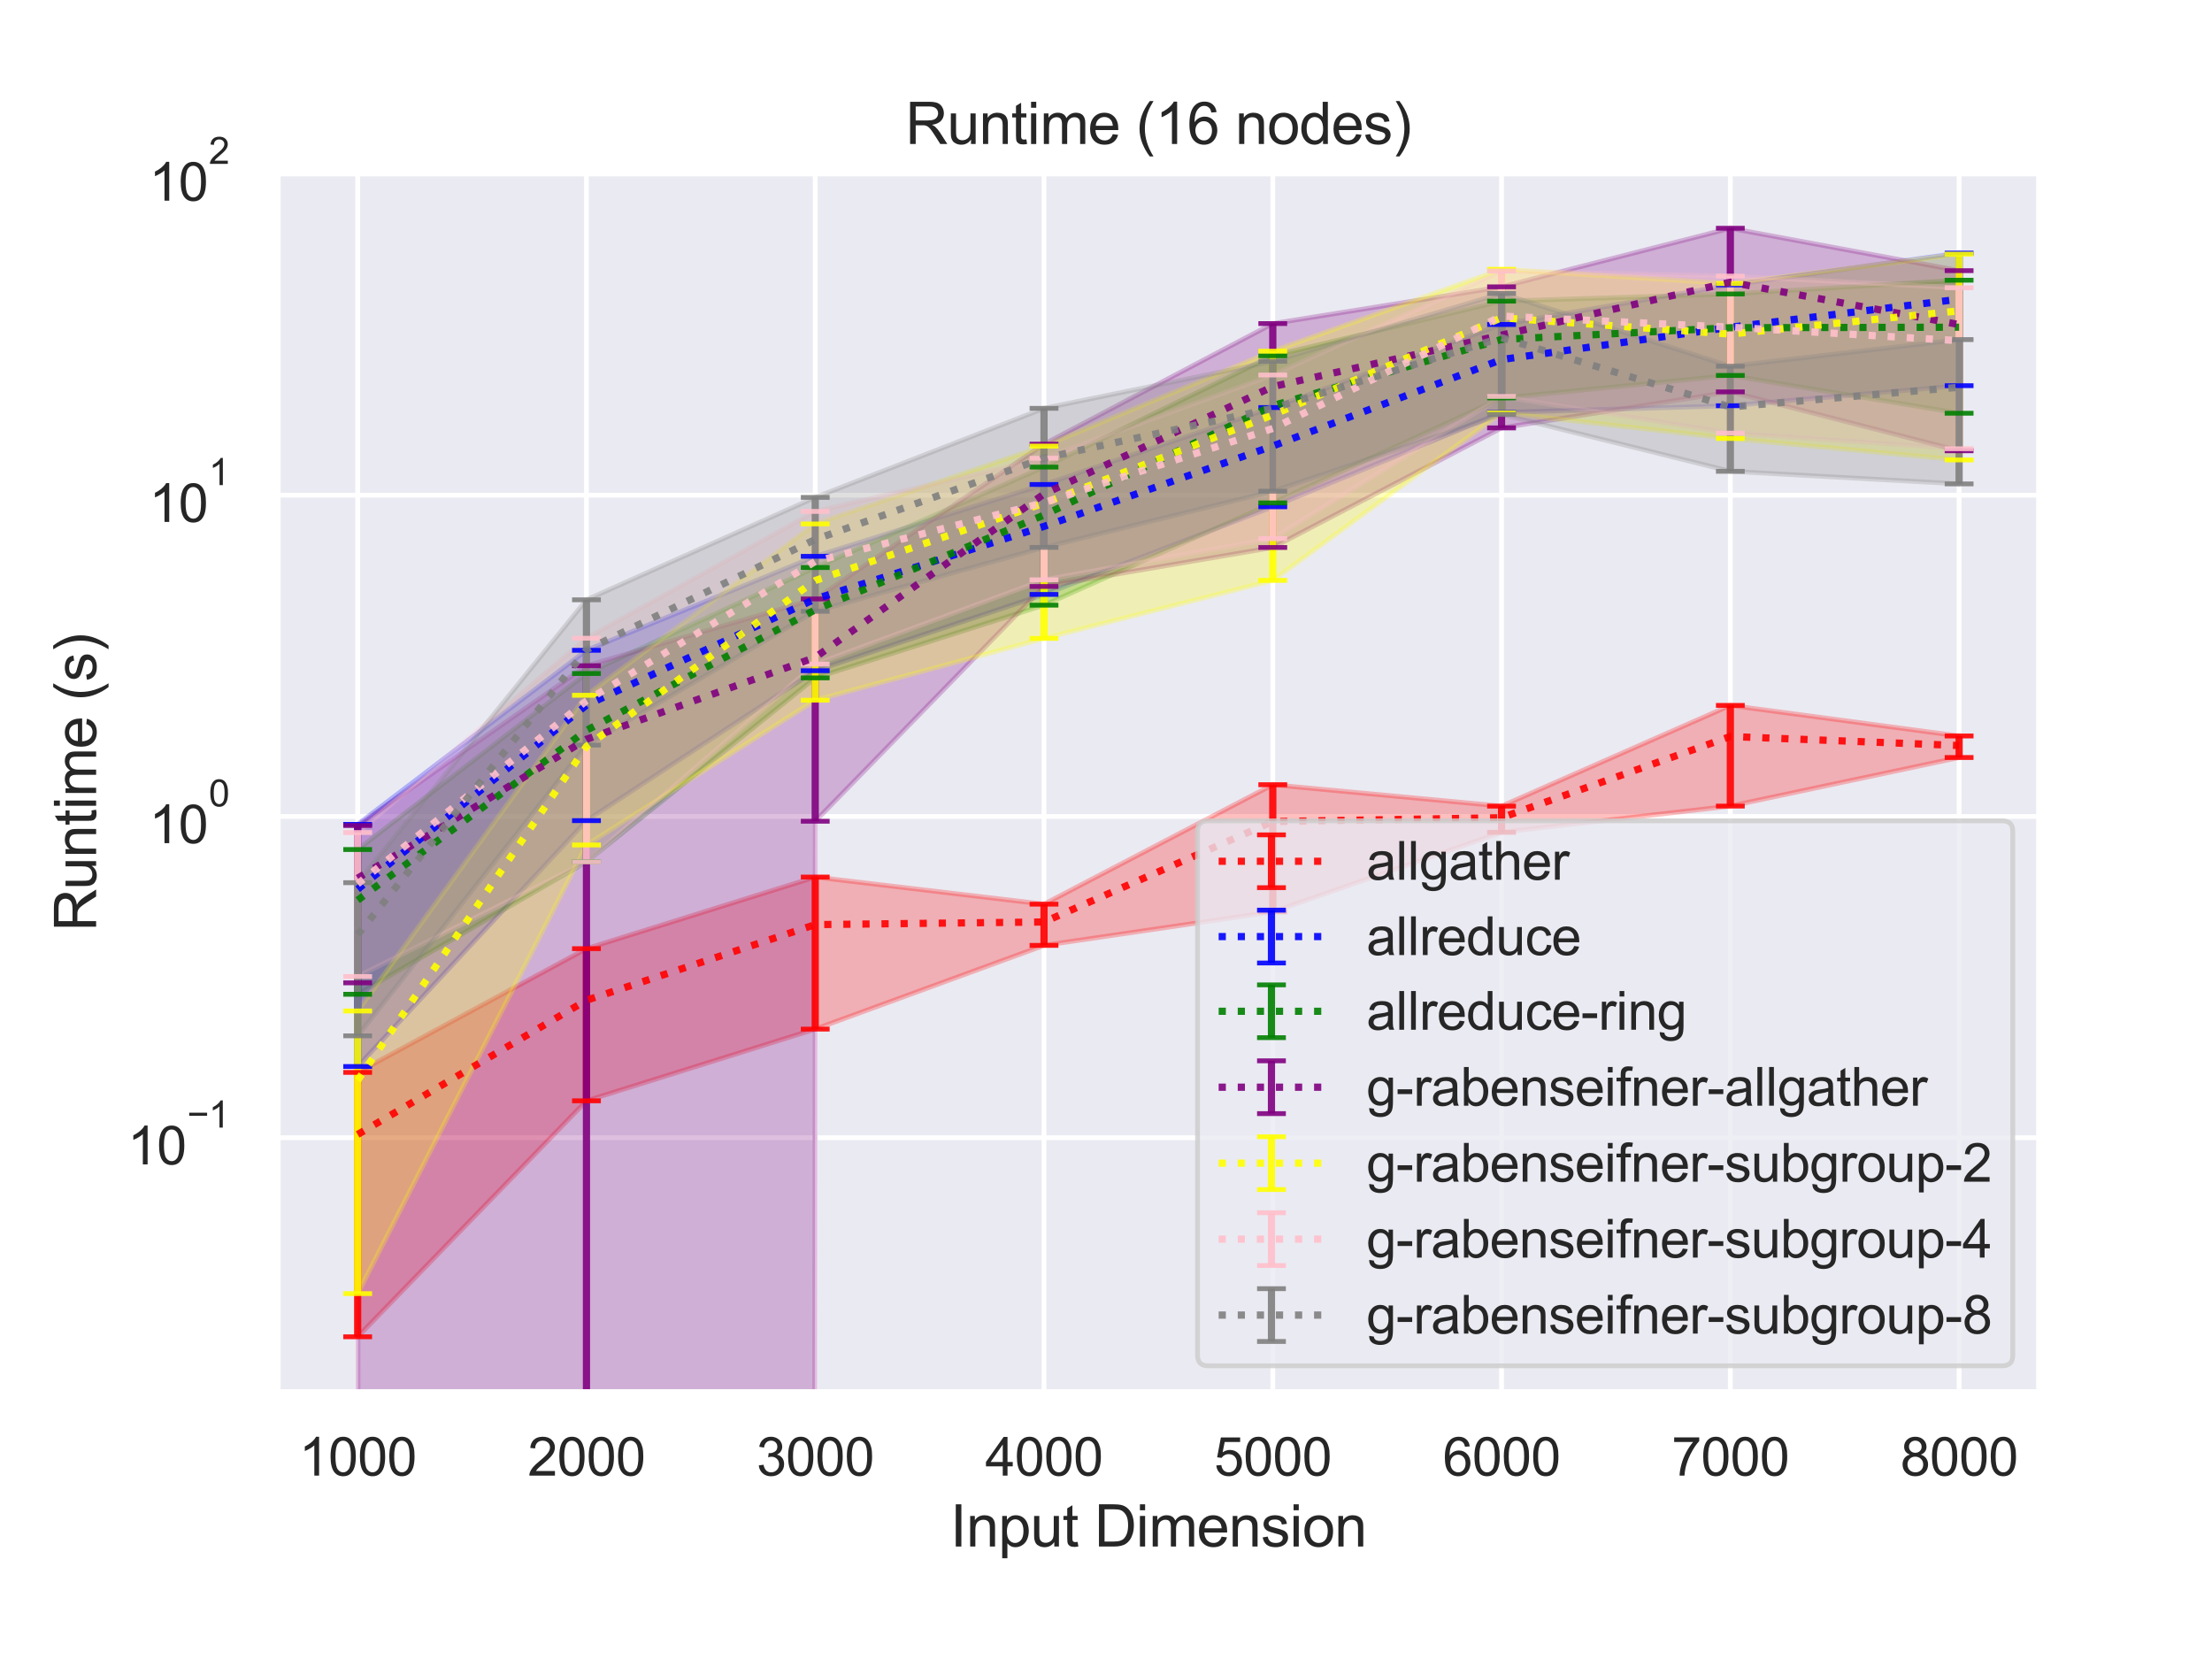 <?xml version="1.0" encoding="utf-8" standalone="no"?>
<!DOCTYPE svg PUBLIC "-//W3C//DTD SVG 1.1//EN"
  "http://www.w3.org/Graphics/SVG/1.1/DTD/svg11.dtd">
<svg height="345.6pt" version="1.1" viewBox="0 0 460.8 345.6" width="460.8pt" xmlns="http://www.w3.org/2000/svg" xmlns:xlink="http://www.w3.org/1999/xlink">
 <defs>
  <style type="text/css">*{stroke-linecap:butt;stroke-linejoin:round;}</style>
 </defs>
 <g id="figure_1">
  <g id="patch_1">
   <path d="M 0 345.6 
L 460.8 345.6 
L 460.8 0 
L 0 0 
z
" style="fill:#ffffff;"/>
  </g>
  <g id="axes_1">
   <g id="patch_2">
    <path d="M 57.83 290.02 
L 424.8 290.02 
L 424.8 36 
L 57.83 36 
z
" style="fill:#eaeaf2;"/>
   </g>
   <g id="matplotlib.axis_1">
    <g id="xtick_1">
     <g id="line2d_1">
      <path clip-path="url(#p63295566ee)" d="M 74.51 290.02 
L 74.51 36 
" style="fill:none;stroke:#ffffff;stroke-linecap:round;"/>
     </g>
     <g id="text_1">
      <!-- 1000 -->
      <g style="fill:#262626;" transform="translate(62.276 307.394)scale(0.11 -0.11)">
       <defs>
        <path d="M 2384 0 
L 1822 0 
L 1822 3584 
Q 1619 3391 1289 3197 
Q 959 3003 697 2906 
L 697 3450 
Q 1169 3672 1522 3987 
Q 1875 4303 2022 4600 
L 2384 4600 
L 2384 0 
z
" id="ArialMT-31" transform="scale(0.016)"/>
        <path d="M 266 2259 
Q 266 3072 433 3567 
Q 600 4063 929 4331 
Q 1259 4600 1759 4600 
Q 2128 4600 2406 4451 
Q 2684 4303 2865 4023 
Q 3047 3744 3150 3342 
Q 3253 2941 3253 2259 
Q 3253 1453 3087 958 
Q 2922 463 2592 192 
Q 2263 -78 1759 -78 
Q 1097 -78 719 397 
Q 266 969 266 2259 
z
M 844 2259 
Q 844 1131 1108 757 
Q 1372 384 1759 384 
Q 2147 384 2411 759 
Q 2675 1134 2675 2259 
Q 2675 3391 2411 3762 
Q 2147 4134 1753 4134 
Q 1366 4134 1134 3806 
Q 844 3388 844 2259 
z
" id="ArialMT-30" transform="scale(0.016)"/>
       </defs>
       <use xlink:href="#ArialMT-31"/>
       <use x="55.615" xlink:href="#ArialMT-30"/>
       <use x="111.23" xlink:href="#ArialMT-30"/>
       <use x="166.846" xlink:href="#ArialMT-30"/>
      </g>
     </g>
    </g>
    <g id="xtick_2">
     <g id="line2d_2">
      <path clip-path="url(#p63295566ee)" d="M 122.169 290.02 
L 122.169 36 
" style="fill:none;stroke:#ffffff;stroke-linecap:round;"/>
     </g>
     <g id="text_2">
      <!-- 2000 -->
      <g style="fill:#262626;" transform="translate(109.935 307.394)scale(0.11 -0.11)">
       <defs>
        <path d="M 3222 541 
L 3222 0 
L 194 0 
Q 188 203 259 391 
Q 375 700 629 1000 
Q 884 1300 1366 1694 
Q 2113 2306 2375 2664 
Q 2638 3022 2638 3341 
Q 2638 3675 2398 3904 
Q 2159 4134 1775 4134 
Q 1369 4134 1125 3890 
Q 881 3647 878 3216 
L 300 3275 
Q 359 3922 746 4261 
Q 1134 4600 1788 4600 
Q 2447 4600 2831 4234 
Q 3216 3869 3216 3328 
Q 3216 3053 3103 2787 
Q 2991 2522 2730 2228 
Q 2469 1934 1863 1422 
Q 1356 997 1212 845 
Q 1069 694 975 541 
L 3222 541 
z
" id="ArialMT-32" transform="scale(0.016)"/>
       </defs>
       <use xlink:href="#ArialMT-32"/>
       <use x="55.615" xlink:href="#ArialMT-30"/>
       <use x="111.23" xlink:href="#ArialMT-30"/>
       <use x="166.846" xlink:href="#ArialMT-30"/>
      </g>
     </g>
    </g>
    <g id="xtick_3">
     <g id="line2d_3">
      <path clip-path="url(#p63295566ee)" d="M 169.827 290.02 
L 169.827 36 
" style="fill:none;stroke:#ffffff;stroke-linecap:round;"/>
     </g>
     <g id="text_3">
      <!-- 3000 -->
      <g style="fill:#262626;" transform="translate(157.593 307.394)scale(0.11 -0.11)">
       <defs>
        <path d="M 269 1209 
L 831 1284 
Q 928 806 1161 595 
Q 1394 384 1728 384 
Q 2125 384 2398 659 
Q 2672 934 2672 1341 
Q 2672 1728 2419 1979 
Q 2166 2231 1775 2231 
Q 1616 2231 1378 2169 
L 1441 2663 
Q 1497 2656 1531 2656 
Q 1891 2656 2178 2843 
Q 2466 3031 2466 3422 
Q 2466 3731 2256 3934 
Q 2047 4138 1716 4138 
Q 1388 4138 1169 3931 
Q 950 3725 888 3313 
L 325 3413 
Q 428 3978 793 4289 
Q 1159 4600 1703 4600 
Q 2078 4600 2393 4439 
Q 2709 4278 2876 4000 
Q 3044 3722 3044 3409 
Q 3044 3113 2884 2869 
Q 2725 2625 2413 2481 
Q 2819 2388 3044 2092 
Q 3269 1797 3269 1353 
Q 3269 753 2831 336 
Q 2394 -81 1725 -81 
Q 1122 -81 723 278 
Q 325 638 269 1209 
z
" id="ArialMT-33" transform="scale(0.016)"/>
       </defs>
       <use xlink:href="#ArialMT-33"/>
       <use x="55.615" xlink:href="#ArialMT-30"/>
       <use x="111.23" xlink:href="#ArialMT-30"/>
       <use x="166.846" xlink:href="#ArialMT-30"/>
      </g>
     </g>
    </g>
    <g id="xtick_4">
     <g id="line2d_4">
      <path clip-path="url(#p63295566ee)" d="M 217.486 290.02 
L 217.486 36 
" style="fill:none;stroke:#ffffff;stroke-linecap:round;"/>
     </g>
     <g id="text_4">
      <!-- 4000 -->
      <g style="fill:#262626;" transform="translate(205.252 307.394)scale(0.11 -0.11)">
       <defs>
        <path d="M 2069 0 
L 2069 1097 
L 81 1097 
L 81 1613 
L 2172 4581 
L 2631 4581 
L 2631 1613 
L 3250 1613 
L 3250 1097 
L 2631 1097 
L 2631 0 
L 2069 0 
z
M 2069 1613 
L 2069 3678 
L 634 1613 
L 2069 1613 
z
" id="ArialMT-34" transform="scale(0.016)"/>
       </defs>
       <use xlink:href="#ArialMT-34"/>
       <use x="55.615" xlink:href="#ArialMT-30"/>
       <use x="111.23" xlink:href="#ArialMT-30"/>
       <use x="166.846" xlink:href="#ArialMT-30"/>
      </g>
     </g>
    </g>
    <g id="xtick_5">
     <g id="line2d_5">
      <path clip-path="url(#p63295566ee)" d="M 265.144 290.02 
L 265.144 36 
" style="fill:none;stroke:#ffffff;stroke-linecap:round;"/>
     </g>
     <g id="text_5">
      <!-- 5000 -->
      <g style="fill:#262626;" transform="translate(252.91 307.394)scale(0.11 -0.11)">
       <defs>
        <path d="M 266 1200 
L 856 1250 
Q 922 819 1161 601 
Q 1400 384 1738 384 
Q 2144 384 2425 690 
Q 2706 997 2706 1503 
Q 2706 1984 2436 2262 
Q 2166 2541 1728 2541 
Q 1456 2541 1237 2417 
Q 1019 2294 894 2097 
L 366 2166 
L 809 4519 
L 3088 4519 
L 3088 3981 
L 1259 3981 
L 1013 2750 
Q 1425 3038 1878 3038 
Q 2478 3038 2890 2622 
Q 3303 2206 3303 1553 
Q 3303 931 2941 478 
Q 2500 -78 1738 -78 
Q 1113 -78 717 272 
Q 322 622 266 1200 
z
" id="ArialMT-35" transform="scale(0.016)"/>
       </defs>
       <use xlink:href="#ArialMT-35"/>
       <use x="55.615" xlink:href="#ArialMT-30"/>
       <use x="111.23" xlink:href="#ArialMT-30"/>
       <use x="166.846" xlink:href="#ArialMT-30"/>
      </g>
     </g>
    </g>
    <g id="xtick_6">
     <g id="line2d_6">
      <path clip-path="url(#p63295566ee)" d="M 312.803 290.02 
L 312.803 36 
" style="fill:none;stroke:#ffffff;stroke-linecap:round;"/>
     </g>
     <g id="text_6">
      <!-- 6000 -->
      <g style="fill:#262626;" transform="translate(300.569 307.394)scale(0.11 -0.11)">
       <defs>
        <path d="M 3184 3459 
L 2625 3416 
Q 2550 3747 2413 3897 
Q 2184 4138 1850 4138 
Q 1581 4138 1378 3988 
Q 1113 3794 959 3422 
Q 806 3050 800 2363 
Q 1003 2672 1297 2822 
Q 1591 2972 1913 2972 
Q 2475 2972 2870 2558 
Q 3266 2144 3266 1488 
Q 3266 1056 3080 686 
Q 2894 316 2569 119 
Q 2244 -78 1831 -78 
Q 1128 -78 684 439 
Q 241 956 241 2144 
Q 241 3472 731 4075 
Q 1159 4600 1884 4600 
Q 2425 4600 2770 4297 
Q 3116 3994 3184 3459 
z
M 888 1484 
Q 888 1194 1011 928 
Q 1134 663 1356 523 
Q 1578 384 1822 384 
Q 2178 384 2434 671 
Q 2691 959 2691 1453 
Q 2691 1928 2437 2201 
Q 2184 2475 1800 2475 
Q 1419 2475 1153 2201 
Q 888 1928 888 1484 
z
" id="ArialMT-36" transform="scale(0.016)"/>
       </defs>
       <use xlink:href="#ArialMT-36"/>
       <use x="55.615" xlink:href="#ArialMT-30"/>
       <use x="111.23" xlink:href="#ArialMT-30"/>
       <use x="166.846" xlink:href="#ArialMT-30"/>
      </g>
     </g>
    </g>
    <g id="xtick_7">
     <g id="line2d_7">
      <path clip-path="url(#p63295566ee)" d="M 360.461 290.02 
L 360.461 36 
" style="fill:none;stroke:#ffffff;stroke-linecap:round;"/>
     </g>
     <g id="text_7">
      <!-- 7000 -->
      <g style="fill:#262626;" transform="translate(348.227 307.394)scale(0.11 -0.11)">
       <defs>
        <path d="M 303 3981 
L 303 4522 
L 3269 4522 
L 3269 4084 
Q 2831 3619 2401 2847 
Q 1972 2075 1738 1259 
Q 1569 684 1522 0 
L 944 0 
Q 953 541 1156 1306 
Q 1359 2072 1739 2783 
Q 2119 3494 2547 3981 
L 303 3981 
z
" id="ArialMT-37" transform="scale(0.016)"/>
       </defs>
       <use xlink:href="#ArialMT-37"/>
       <use x="55.615" xlink:href="#ArialMT-30"/>
       <use x="111.23" xlink:href="#ArialMT-30"/>
       <use x="166.846" xlink:href="#ArialMT-30"/>
      </g>
     </g>
    </g>
    <g id="xtick_8">
     <g id="line2d_8">
      <path clip-path="url(#p63295566ee)" d="M 408.12 290.02 
L 408.12 36 
" style="fill:none;stroke:#ffffff;stroke-linecap:round;"/>
     </g>
     <g id="text_8">
      <!-- 8000 -->
      <g style="fill:#262626;" transform="translate(395.885 307.394)scale(0.11 -0.11)">
       <defs>
        <path d="M 1131 2484 
Q 781 2613 612 2850 
Q 444 3088 444 3419 
Q 444 3919 803 4259 
Q 1163 4600 1759 4600 
Q 2359 4600 2725 4251 
Q 3091 3903 3091 3403 
Q 3091 3084 2923 2848 
Q 2756 2613 2416 2484 
Q 2838 2347 3058 2040 
Q 3278 1734 3278 1309 
Q 3278 722 2862 322 
Q 2447 -78 1769 -78 
Q 1091 -78 675 323 
Q 259 725 259 1325 
Q 259 1772 486 2073 
Q 713 2375 1131 2484 
z
M 1019 3438 
Q 1019 3113 1228 2906 
Q 1438 2700 1772 2700 
Q 2097 2700 2305 2904 
Q 2513 3109 2513 3406 
Q 2513 3716 2298 3927 
Q 2084 4138 1766 4138 
Q 1444 4138 1231 3931 
Q 1019 3725 1019 3438 
z
M 838 1322 
Q 838 1081 952 856 
Q 1066 631 1291 507 
Q 1516 384 1775 384 
Q 2178 384 2440 643 
Q 2703 903 2703 1303 
Q 2703 1709 2433 1975 
Q 2163 2241 1756 2241 
Q 1359 2241 1098 1978 
Q 838 1716 838 1322 
z
" id="ArialMT-38" transform="scale(0.016)"/>
       </defs>
       <use xlink:href="#ArialMT-38"/>
       <use x="55.615" xlink:href="#ArialMT-30"/>
       <use x="111.23" xlink:href="#ArialMT-30"/>
       <use x="166.846" xlink:href="#ArialMT-30"/>
      </g>
     </g>
    </g>
    <g id="text_9">
     <!-- Input Dimension -->
     <g style="fill:#262626;" transform="translate(197.961 322.169)scale(0.12 -0.12)">
      <defs>
       <path d="M 597 0 
L 597 4581 
L 1203 4581 
L 1203 0 
L 597 0 
z
" id="ArialMT-49" transform="scale(0.016)"/>
       <path d="M 422 0 
L 422 3319 
L 928 3319 
L 928 2847 
Q 1294 3394 1984 3394 
Q 2284 3394 2536 3286 
Q 2788 3178 2913 3003 
Q 3038 2828 3088 2588 
Q 3119 2431 3119 2041 
L 3119 0 
L 2556 0 
L 2556 2019 
Q 2556 2363 2490 2533 
Q 2425 2703 2258 2804 
Q 2091 2906 1866 2906 
Q 1506 2906 1245 2678 
Q 984 2450 984 1813 
L 984 0 
L 422 0 
z
" id="ArialMT-6e" transform="scale(0.016)"/>
       <path d="M 422 -1272 
L 422 3319 
L 934 3319 
L 934 2888 
Q 1116 3141 1344 3267 
Q 1572 3394 1897 3394 
Q 2322 3394 2647 3175 
Q 2972 2956 3137 2557 
Q 3303 2159 3303 1684 
Q 3303 1175 3120 767 
Q 2938 359 2589 142 
Q 2241 -75 1856 -75 
Q 1575 -75 1351 44 
Q 1128 163 984 344 
L 984 -1272 
L 422 -1272 
z
M 931 1641 
Q 931 1000 1190 694 
Q 1450 388 1819 388 
Q 2194 388 2461 705 
Q 2728 1022 2728 1688 
Q 2728 2322 2467 2637 
Q 2206 2953 1844 2953 
Q 1484 2953 1207 2617 
Q 931 2281 931 1641 
z
" id="ArialMT-70" transform="scale(0.016)"/>
       <path d="M 2597 0 
L 2597 488 
Q 2209 -75 1544 -75 
Q 1250 -75 995 37 
Q 741 150 617 320 
Q 494 491 444 738 
Q 409 903 409 1263 
L 409 3319 
L 972 3319 
L 972 1478 
Q 972 1038 1006 884 
Q 1059 663 1231 536 
Q 1403 409 1656 409 
Q 1909 409 2131 539 
Q 2353 669 2445 892 
Q 2538 1116 2538 1541 
L 2538 3319 
L 3100 3319 
L 3100 0 
L 2597 0 
z
" id="ArialMT-75" transform="scale(0.016)"/>
       <path d="M 1650 503 
L 1731 6 
Q 1494 -44 1306 -44 
Q 1000 -44 831 53 
Q 663 150 594 308 
Q 525 466 525 972 
L 525 2881 
L 113 2881 
L 113 3319 
L 525 3319 
L 525 4141 
L 1084 4478 
L 1084 3319 
L 1650 3319 
L 1650 2881 
L 1084 2881 
L 1084 941 
Q 1084 700 1114 631 
Q 1144 563 1211 522 
Q 1278 481 1403 481 
Q 1497 481 1650 503 
z
" id="ArialMT-74" transform="scale(0.016)"/>
       <path id="ArialMT-20" transform="scale(0.016)"/>
       <path d="M 494 0 
L 494 4581 
L 2072 4581 
Q 2606 4581 2888 4516 
Q 3281 4425 3559 4188 
Q 3922 3881 4101 3404 
Q 4281 2928 4281 2316 
Q 4281 1794 4159 1391 
Q 4038 988 3847 723 
Q 3656 459 3429 307 
Q 3203 156 2883 78 
Q 2563 0 2147 0 
L 494 0 
z
M 1100 541 
L 2078 541 
Q 2531 541 2789 625 
Q 3047 709 3200 863 
Q 3416 1078 3536 1442 
Q 3656 1806 3656 2325 
Q 3656 3044 3420 3430 
Q 3184 3816 2847 3947 
Q 2603 4041 2063 4041 
L 1100 4041 
L 1100 541 
z
" id="ArialMT-44" transform="scale(0.016)"/>
       <path d="M 425 3934 
L 425 4581 
L 988 4581 
L 988 3934 
L 425 3934 
z
M 425 0 
L 425 3319 
L 988 3319 
L 988 0 
L 425 0 
z
" id="ArialMT-69" transform="scale(0.016)"/>
       <path d="M 422 0 
L 422 3319 
L 925 3319 
L 925 2853 
Q 1081 3097 1340 3245 
Q 1600 3394 1931 3394 
Q 2300 3394 2536 3241 
Q 2772 3088 2869 2813 
Q 3263 3394 3894 3394 
Q 4388 3394 4653 3120 
Q 4919 2847 4919 2278 
L 4919 0 
L 4359 0 
L 4359 2091 
Q 4359 2428 4304 2576 
Q 4250 2725 4106 2815 
Q 3963 2906 3769 2906 
Q 3419 2906 3187 2673 
Q 2956 2441 2956 1928 
L 2956 0 
L 2394 0 
L 2394 2156 
Q 2394 2531 2256 2718 
Q 2119 2906 1806 2906 
Q 1569 2906 1367 2781 
Q 1166 2656 1075 2415 
Q 984 2175 984 1722 
L 984 0 
L 422 0 
z
" id="ArialMT-6d" transform="scale(0.016)"/>
       <path d="M 2694 1069 
L 3275 997 
Q 3138 488 2766 206 
Q 2394 -75 1816 -75 
Q 1088 -75 661 373 
Q 234 822 234 1631 
Q 234 2469 665 2931 
Q 1097 3394 1784 3394 
Q 2450 3394 2872 2941 
Q 3294 2488 3294 1666 
Q 3294 1616 3291 1516 
L 816 1516 
Q 847 969 1125 678 
Q 1403 388 1819 388 
Q 2128 388 2347 550 
Q 2566 713 2694 1069 
z
M 847 1978 
L 2700 1978 
Q 2663 2397 2488 2606 
Q 2219 2931 1791 2931 
Q 1403 2931 1139 2672 
Q 875 2413 847 1978 
z
" id="ArialMT-65" transform="scale(0.016)"/>
       <path d="M 197 991 
L 753 1078 
Q 800 744 1014 566 
Q 1228 388 1613 388 
Q 2000 388 2187 545 
Q 2375 703 2375 916 
Q 2375 1106 2209 1216 
Q 2094 1291 1634 1406 
Q 1016 1563 777 1677 
Q 538 1791 414 1992 
Q 291 2194 291 2438 
Q 291 2659 392 2848 
Q 494 3038 669 3163 
Q 800 3259 1026 3326 
Q 1253 3394 1513 3394 
Q 1903 3394 2198 3281 
Q 2494 3169 2634 2976 
Q 2775 2784 2828 2463 
L 2278 2388 
Q 2241 2644 2061 2787 
Q 1881 2931 1553 2931 
Q 1166 2931 1000 2803 
Q 834 2675 834 2503 
Q 834 2394 903 2306 
Q 972 2216 1119 2156 
Q 1203 2125 1616 2013 
Q 2213 1853 2448 1751 
Q 2684 1650 2818 1456 
Q 2953 1263 2953 975 
Q 2953 694 2789 445 
Q 2625 197 2315 61 
Q 2006 -75 1616 -75 
Q 969 -75 630 194 
Q 291 463 197 991 
z
" id="ArialMT-73" transform="scale(0.016)"/>
       <path d="M 213 1659 
Q 213 2581 725 3025 
Q 1153 3394 1769 3394 
Q 2453 3394 2887 2945 
Q 3322 2497 3322 1706 
Q 3322 1066 3130 698 
Q 2938 331 2570 128 
Q 2203 -75 1769 -75 
Q 1072 -75 642 372 
Q 213 819 213 1659 
z
M 791 1659 
Q 791 1022 1069 705 
Q 1347 388 1769 388 
Q 2188 388 2466 706 
Q 2744 1025 2744 1678 
Q 2744 2294 2464 2611 
Q 2184 2928 1769 2928 
Q 1347 2928 1069 2612 
Q 791 2297 791 1659 
z
" id="ArialMT-6f" transform="scale(0.016)"/>
      </defs>
      <use xlink:href="#ArialMT-49"/>
      <use x="27.783" xlink:href="#ArialMT-6e"/>
      <use x="83.398" xlink:href="#ArialMT-70"/>
      <use x="139.014" xlink:href="#ArialMT-75"/>
      <use x="194.629" xlink:href="#ArialMT-74"/>
      <use x="222.412" xlink:href="#ArialMT-20"/>
      <use x="250.195" xlink:href="#ArialMT-44"/>
      <use x="322.412" xlink:href="#ArialMT-69"/>
      <use x="344.629" xlink:href="#ArialMT-6d"/>
      <use x="427.93" xlink:href="#ArialMT-65"/>
      <use x="483.545" xlink:href="#ArialMT-6e"/>
      <use x="539.16" xlink:href="#ArialMT-73"/>
      <use x="589.16" xlink:href="#ArialMT-69"/>
      <use x="611.377" xlink:href="#ArialMT-6f"/>
      <use x="666.992" xlink:href="#ArialMT-6e"/>
     </g>
    </g>
   </g>
   <g id="matplotlib.axis_2">
    <g id="ytick_1">
     <g id="line2d_9">
      <path clip-path="url(#p63295566ee)" d="M 57.83 237.006 
L 424.8 237.006 
" style="fill:none;stroke:#ffffff;stroke-linecap:round;"/>
     </g>
     <g id="text_10">
      <!-- $\mathdefault{10^{-1}}$ -->
      <g style="fill:#262626;" transform="translate(26.55 242.678)scale(0.11 -0.11)">
       <defs>
        <path d="M 3381 1997 
L 356 1997 
L 356 2522 
L 3381 2522 
L 3381 1997 
z
" id="ArialMT-2212" transform="scale(0.016)"/>
       </defs>
       <use transform="translate(0 0.994)" xlink:href="#ArialMT-31"/>
       <use transform="translate(55.615 0.994)" xlink:href="#ArialMT-30"/>
       <use transform="translate(112.973 70.688)scale(0.7)" xlink:href="#ArialMT-2212"/>
       <use transform="translate(153.852 70.688)scale(0.7)" xlink:href="#ArialMT-31"/>
      </g>
     </g>
    </g>
    <g id="ytick_2">
     <g id="line2d_10">
      <path clip-path="url(#p63295566ee)" d="M 57.83 170.086 
L 424.8 170.086 
" style="fill:none;stroke:#ffffff;stroke-linecap:round;"/>
     </g>
     <g id="text_11">
      <!-- $\mathdefault{10^{0}}$ -->
      <g style="fill:#262626;" transform="translate(31.06 175.758)scale(0.11 -0.11)">
       <use transform="translate(0 0.994)" xlink:href="#ArialMT-31"/>
       <use transform="translate(55.615 0.994)" xlink:href="#ArialMT-30"/>
       <use transform="translate(112.973 70.688)scale(0.7)" xlink:href="#ArialMT-30"/>
      </g>
     </g>
    </g>
    <g id="ytick_3">
     <g id="line2d_11">
      <path clip-path="url(#p63295566ee)" d="M 57.83 103.166 
L 424.8 103.166 
" style="fill:none;stroke:#ffffff;stroke-linecap:round;"/>
     </g>
     <g id="text_12">
      <!-- $\mathdefault{10^{1}}$ -->
      <g style="fill:#262626;" transform="translate(31.06 108.838)scale(0.11 -0.11)">
       <use transform="translate(0 0.994)" xlink:href="#ArialMT-31"/>
       <use transform="translate(55.615 0.994)" xlink:href="#ArialMT-30"/>
       <use transform="translate(112.973 70.688)scale(0.7)" xlink:href="#ArialMT-31"/>
      </g>
     </g>
    </g>
    <g id="ytick_4">
     <g id="line2d_12">
      <path clip-path="url(#p63295566ee)" d="M 57.83 36.246 
L 424.8 36.246 
" style="fill:none;stroke:#ffffff;stroke-linecap:round;"/>
     </g>
     <g id="text_13">
      <!-- $\mathdefault{10^{2}}$ -->
      <g style="fill:#262626;" transform="translate(31.06 41.917)scale(0.11 -0.11)">
       <use transform="translate(0 0.994)" xlink:href="#ArialMT-31"/>
       <use transform="translate(55.615 0.994)" xlink:href="#ArialMT-30"/>
       <use transform="translate(112.973 70.688)scale(0.7)" xlink:href="#ArialMT-32"/>
      </g>
     </g>
    </g>
    <g id="ytick_5"/>
    <g id="ytick_6"/>
    <g id="ytick_7"/>
    <g id="ytick_8"/>
    <g id="ytick_9"/>
    <g id="ytick_10"/>
    <g id="ytick_11"/>
    <g id="ytick_12"/>
    <g id="ytick_13"/>
    <g id="ytick_14"/>
    <g id="ytick_15"/>
    <g id="ytick_16"/>
    <g id="ytick_17"/>
    <g id="ytick_18"/>
    <g id="ytick_19"/>
    <g id="ytick_20"/>
    <g id="ytick_21"/>
    <g id="ytick_22"/>
    <g id="ytick_23"/>
    <g id="ytick_24"/>
    <g id="ytick_25"/>
    <g id="ytick_26"/>
    <g id="ytick_27"/>
    <g id="ytick_28"/>
    <g id="ytick_29"/>
    <g id="ytick_30"/>
    <g id="ytick_31"/>
    <g id="ytick_32"/>
    <g id="ytick_33"/>
    <g id="ytick_34"/>
    <g id="ytick_35"/>
    <g id="ytick_36"/>
    <g id="text_14">
     <!-- Runtime (s) -->
     <g style="fill:#262626;" transform="translate(20.024 194.013)rotate(-90)scale(0.12 -0.12)">
      <defs>
       <path d="M 503 0 
L 503 4581 
L 2534 4581 
Q 3147 4581 3465 4457 
Q 3784 4334 3975 4021 
Q 4166 3709 4166 3331 
Q 4166 2844 3850 2509 
Q 3534 2175 2875 2084 
Q 3116 1969 3241 1856 
Q 3506 1613 3744 1247 
L 4541 0 
L 3778 0 
L 3172 953 
Q 2906 1366 2734 1584 
Q 2563 1803 2427 1890 
Q 2291 1978 2150 2013 
Q 2047 2034 1813 2034 
L 1109 2034 
L 1109 0 
L 503 0 
z
M 1109 2559 
L 2413 2559 
Q 2828 2559 3062 2645 
Q 3297 2731 3419 2920 
Q 3541 3109 3541 3331 
Q 3541 3656 3305 3865 
Q 3069 4075 2559 4075 
L 1109 4075 
L 1109 2559 
z
" id="ArialMT-52" transform="scale(0.016)"/>
       <path d="M 1497 -1347 
Q 1031 -759 709 28 
Q 388 816 388 1659 
Q 388 2403 628 3084 
Q 909 3875 1497 4659 
L 1900 4659 
Q 1522 4009 1400 3731 
Q 1209 3300 1100 2831 
Q 966 2247 966 1656 
Q 966 153 1900 -1347 
L 1497 -1347 
z
" id="ArialMT-28" transform="scale(0.016)"/>
       <path d="M 791 -1347 
L 388 -1347 
Q 1322 153 1322 1656 
Q 1322 2244 1188 2822 
Q 1081 3291 891 3722 
Q 769 4003 388 4659 
L 791 4659 
Q 1378 3875 1659 3084 
Q 1900 2403 1900 1659 
Q 1900 816 1576 28 
Q 1253 -759 791 -1347 
z
" id="ArialMT-29" transform="scale(0.016)"/>
      </defs>
      <use xlink:href="#ArialMT-52"/>
      <use x="72.217" xlink:href="#ArialMT-75"/>
      <use x="127.832" xlink:href="#ArialMT-6e"/>
      <use x="183.447" xlink:href="#ArialMT-74"/>
      <use x="211.23" xlink:href="#ArialMT-69"/>
      <use x="233.447" xlink:href="#ArialMT-6d"/>
      <use x="316.748" xlink:href="#ArialMT-65"/>
      <use x="372.363" xlink:href="#ArialMT-20"/>
      <use x="400.146" xlink:href="#ArialMT-28"/>
      <use x="433.447" xlink:href="#ArialMT-73"/>
      <use x="483.447" xlink:href="#ArialMT-29"/>
     </g>
    </g>
   </g>
   <g id="PolyCollection_1">
    <defs>
     <path d="M 74.51 -122.202 
L 74.51 -67.126 
L 122.169 -116.282 
L 169.827 -131.218 
L 217.486 -148.661 
L 265.144 -155.644 
L 312.803 -172.217 
L 360.461 -177.681 
L 408.12 -187.798 
L 408.12 -192.282 
L 408.12 -192.282 
L 360.461 -198.657 
L 312.803 -177.668 
L 265.144 -182.133 
L 217.486 -157.244 
L 169.827 -162.895 
L 122.169 -147.982 
L 74.51 -122.202 
z
" id="m4a6b966e64" style="stroke:#ff0000;stroke-opacity:0.25;"/>
    </defs>
    <g clip-path="url(#p63295566ee)">
     <use style="fill:#ff0000;fill-opacity:0.25;stroke:#ff0000;stroke-opacity:0.25;" x="0" xlink:href="#m4a6b966e64" y="345.6"/>
    </g>
   </g>
   <g id="PolyCollection_2">
    <defs>
     <path d="M 74.51 -173.871 
L 74.51 -123.424 
L 122.169 -174.648 
L 169.827 -205.883 
L 217.486 -221.769 
L 265.144 -240.031 
L 312.803 -259.685 
L 360.461 -261.08 
L 408.12 -265.253 
L 408.12 -292.88 
L 408.12 -292.88 
L 360.461 -286.243 
L 312.803 -278.006 
L 265.144 -260.703 
L 217.486 -244.676 
L 169.827 -229.705 
L 122.169 -210.131 
L 74.51 -173.871 
z
" id="m73a3b3e8e9" style="stroke:#0000ff;stroke-opacity:0.25;"/>
    </defs>
    <g clip-path="url(#p63295566ee)">
     <use style="fill:#0000ff;fill-opacity:0.25;stroke:#0000ff;stroke-opacity:0.25;" x="0" xlink:href="#m73a3b3e8e9" y="345.6"/>
    </g>
   </g>
   <g id="PolyCollection_3">
    <defs>
     <path d="M 74.51 -168.628 
L 74.51 -138.475 
L 122.169 -166.078 
L 169.827 -204.377 
L 217.486 -219.532 
L 265.144 -240.831 
L 312.803 -262.696 
L 360.461 -267.393 
L 408.12 -259.518 
L 408.12 -287.229 
L 408.12 -287.229 
L 360.461 -284.367 
L 312.803 -282.864 
L 265.144 -271.501 
L 217.486 -248.299 
L 169.827 -227.375 
L 122.169 -205.296 
L 74.51 -168.628 
z
" id="m22797b6d54" style="stroke:#008000;stroke-opacity:0.25;"/>
    </defs>
    <g clip-path="url(#p63295566ee)">
     <use style="fill:#008000;fill-opacity:0.25;stroke:#008000;stroke-opacity:0.25;" x="0" xlink:href="#m22797b6d54" y="345.6"/>
    </g>
   </g>
   <g id="PolyCollection_4">
    <path clip-path="url(#p63295566ee)" d="M 74.51 171.979 
L 74.51 204.741 
L 122.169 67090.176 
L 169.827 171.079 
L 217.486 122.175 
L 265.144 114.052 
L 312.803 89.138 
L 360.461 81.633 
L 408.12 93.905 
L 408.12 56.383 
L 408.12 56.383 
L 360.461 47.546 
L 312.803 59.751 
L 265.144 67.403 
L 217.486 92.52 
L 169.827 124.774 
L 122.169 138.681 
L 74.51 171.979 
z
" style="fill:#800080;fill-opacity:0.25;stroke:#800080;stroke-opacity:0.25;"/>
   </g>
   <g id="PolyCollection_5">
    <defs>
     <path d="M 74.51 -134.994 
L 74.51 -76.117 
L 122.169 -169.573 
L 169.827 -199.735 
L 217.486 -212.615 
L 265.144 -224.697 
L 312.803 -259.61 
L 360.461 -254.263 
L 408.12 -249.788 
L 408.12 -292.673 
L 408.12 -292.673 
L 360.461 -286.528 
L 312.803 -289.491 
L 265.144 -272.44 
L 217.486 -252.667 
L 169.827 -236.45 
L 122.169 -200.763 
L 74.51 -134.994 
z
" id="m7ee7e6cca1" style="stroke:#ffff00;stroke-opacity:0.25;"/>
    </defs>
    <g clip-path="url(#p63295566ee)">
     <use style="fill:#ffff00;fill-opacity:0.25;stroke:#ffff00;stroke-opacity:0.25;" x="0" xlink:href="#m7ee7e6cca1" y="345.6"/>
    </g>
   </g>
   <g id="PolyCollection_6">
    <defs>
     <path d="M 74.51 -172.167 
L 74.51 -142.18 
L 122.169 -166.053 
L 169.827 -207.248 
L 217.486 -224.816 
L 265.144 -233.4 
L 312.803 -263.007 
L 360.461 -255.372 
L 408.12 -252.121 
L 408.12 -285.658 
L 408.12 -285.658 
L 360.461 -288.087 
L 312.803 -289.148 
L 265.144 -267.475 
L 217.486 -250.138 
L 169.827 -239.062 
L 122.169 -212.651 
L 74.51 -172.167 
z
" id="m89f38468ea" style="stroke:#ffc0cb;stroke-opacity:0.25;"/>
    </defs>
    <g clip-path="url(#p63295566ee)">
     <use style="fill:#ffc0cb;fill-opacity:0.25;stroke:#ffc0cb;stroke-opacity:0.25;" x="0" xlink:href="#m89f38468ea" y="345.6"/>
    </g>
   </g>
   <g id="PolyCollection_7">
    <defs>
     <path d="M 74.51 -161.721 
L 74.51 -129.818 
L 122.169 -190.381 
L 169.827 -218.257 
L 217.486 -231.573 
L 265.144 -243.272 
L 312.803 -259.256 
L 360.461 -247.42 
L 408.12 -244.795 
L 408.12 -274.858 
L 408.12 -274.858 
L 360.461 -269.309 
L 312.803 -284.461 
L 265.144 -270.331 
L 217.486 -260.538 
L 169.827 -241.982 
L 122.169 -220.651 
L 74.51 -161.721 
z
" id="m4bb3b075b7" style="stroke:#808080;stroke-opacity:0.25;"/>
    </defs>
    <g clip-path="url(#p63295566ee)">
     <use style="fill:#808080;fill-opacity:0.25;stroke:#808080;stroke-opacity:0.25;" x="0" xlink:href="#m4bb3b075b7" y="345.6"/>
    </g>
   </g>
   <g id="LineCollection_1">
    <path clip-path="url(#p63295566ee)" d="M 74.51 278.474 
L 74.51 223.398 
" style="fill:none;stroke:#ff0000;stroke-opacity:0.9;stroke-width:1.5;"/>
    <path clip-path="url(#p63295566ee)" d="M 122.169 229.318 
L 122.169 197.618 
" style="fill:none;stroke:#ff0000;stroke-opacity:0.9;stroke-width:1.5;"/>
    <path clip-path="url(#p63295566ee)" d="M 169.827 214.382 
L 169.827 182.705 
" style="fill:none;stroke:#ff0000;stroke-opacity:0.9;stroke-width:1.5;"/>
    <path clip-path="url(#p63295566ee)" d="M 217.486 196.939 
L 217.486 188.356 
" style="fill:none;stroke:#ff0000;stroke-opacity:0.9;stroke-width:1.5;"/>
    <path clip-path="url(#p63295566ee)" d="M 265.144 189.956 
L 265.144 163.467 
" style="fill:none;stroke:#ff0000;stroke-opacity:0.9;stroke-width:1.5;"/>
    <path clip-path="url(#p63295566ee)" d="M 312.803 173.383 
L 312.803 167.932 
" style="fill:none;stroke:#ff0000;stroke-opacity:0.9;stroke-width:1.5;"/>
    <path clip-path="url(#p63295566ee)" d="M 360.461 167.919 
L 360.461 146.943 
" style="fill:none;stroke:#ff0000;stroke-opacity:0.9;stroke-width:1.5;"/>
    <path clip-path="url(#p63295566ee)" d="M 408.12 157.802 
L 408.12 153.318 
" style="fill:none;stroke:#ff0000;stroke-opacity:0.9;stroke-width:1.5;"/>
   </g>
   <g id="LineCollection_2">
    <path clip-path="url(#p63295566ee)" d="M 74.51 222.176 
L 74.51 171.729 
" style="fill:none;stroke:#0000ff;stroke-opacity:0.9;stroke-width:1.5;"/>
    <path clip-path="url(#p63295566ee)" d="M 122.169 170.952 
L 122.169 135.469 
" style="fill:none;stroke:#0000ff;stroke-opacity:0.9;stroke-width:1.5;"/>
    <path clip-path="url(#p63295566ee)" d="M 169.827 139.717 
L 169.827 115.895 
" style="fill:none;stroke:#0000ff;stroke-opacity:0.9;stroke-width:1.5;"/>
    <path clip-path="url(#p63295566ee)" d="M 217.486 123.831 
L 217.486 100.924 
" style="fill:none;stroke:#0000ff;stroke-opacity:0.9;stroke-width:1.5;"/>
    <path clip-path="url(#p63295566ee)" d="M 265.144 105.569 
L 265.144 84.897 
" style="fill:none;stroke:#0000ff;stroke-opacity:0.9;stroke-width:1.5;"/>
    <path clip-path="url(#p63295566ee)" d="M 312.803 85.915 
L 312.803 67.594 
" style="fill:none;stroke:#0000ff;stroke-opacity:0.9;stroke-width:1.5;"/>
    <path clip-path="url(#p63295566ee)" d="M 360.461 84.52 
L 360.461 59.357 
" style="fill:none;stroke:#0000ff;stroke-opacity:0.9;stroke-width:1.5;"/>
    <path clip-path="url(#p63295566ee)" d="M 408.12 80.347 
L 408.12 52.72 
" style="fill:none;stroke:#0000ff;stroke-opacity:0.9;stroke-width:1.5;"/>
   </g>
   <g id="LineCollection_3">
    <path clip-path="url(#p63295566ee)" d="M 74.51 207.125 
L 74.51 176.972 
" style="fill:none;stroke:#008000;stroke-opacity:0.9;stroke-width:1.5;"/>
    <path clip-path="url(#p63295566ee)" d="M 122.169 179.522 
L 122.169 140.304 
" style="fill:none;stroke:#008000;stroke-opacity:0.9;stroke-width:1.5;"/>
    <path clip-path="url(#p63295566ee)" d="M 169.827 141.223 
L 169.827 118.225 
" style="fill:none;stroke:#008000;stroke-opacity:0.9;stroke-width:1.5;"/>
    <path clip-path="url(#p63295566ee)" d="M 217.486 126.068 
L 217.486 97.301 
" style="fill:none;stroke:#008000;stroke-opacity:0.9;stroke-width:1.5;"/>
    <path clip-path="url(#p63295566ee)" d="M 265.144 104.769 
L 265.144 74.099 
" style="fill:none;stroke:#008000;stroke-opacity:0.9;stroke-width:1.5;"/>
    <path clip-path="url(#p63295566ee)" d="M 312.803 82.904 
L 312.803 62.736 
" style="fill:none;stroke:#008000;stroke-opacity:0.9;stroke-width:1.5;"/>
    <path clip-path="url(#p63295566ee)" d="M 360.461 78.207 
L 360.461 61.233 
" style="fill:none;stroke:#008000;stroke-opacity:0.9;stroke-width:1.5;"/>
    <path clip-path="url(#p63295566ee)" d="M 408.12 86.082 
L 408.12 58.371 
" style="fill:none;stroke:#008000;stroke-opacity:0.9;stroke-width:1.5;"/>
   </g>
   <g id="LineCollection_4">
    <path clip-path="url(#p63295566ee)" d="M 74.51 204.741 
L 74.51 171.979 
" style="fill:none;stroke:#800080;stroke-opacity:0.9;stroke-width:1.5;"/>
    <path clip-path="url(#p63295566ee)" d="M 122.169 346.6 
L 122.169 138.681 
" style="fill:none;stroke:#800080;stroke-opacity:0.9;stroke-width:1.5;"/>
    <path clip-path="url(#p63295566ee)" d="M 169.827 171.079 
L 169.827 124.774 
" style="fill:none;stroke:#800080;stroke-opacity:0.9;stroke-width:1.5;"/>
    <path clip-path="url(#p63295566ee)" d="M 217.486 122.175 
L 217.486 92.52 
" style="fill:none;stroke:#800080;stroke-opacity:0.9;stroke-width:1.5;"/>
    <path clip-path="url(#p63295566ee)" d="M 265.144 114.052 
L 265.144 67.403 
" style="fill:none;stroke:#800080;stroke-opacity:0.9;stroke-width:1.5;"/>
    <path clip-path="url(#p63295566ee)" d="M 312.803 89.138 
L 312.803 59.751 
" style="fill:none;stroke:#800080;stroke-opacity:0.9;stroke-width:1.5;"/>
    <path clip-path="url(#p63295566ee)" d="M 360.461 81.633 
L 360.461 47.546 
" style="fill:none;stroke:#800080;stroke-opacity:0.9;stroke-width:1.5;"/>
    <path clip-path="url(#p63295566ee)" d="M 408.12 93.905 
L 408.12 56.383 
" style="fill:none;stroke:#800080;stroke-opacity:0.9;stroke-width:1.5;"/>
   </g>
   <g id="LineCollection_5">
    <path clip-path="url(#p63295566ee)" d="M 74.51 269.483 
L 74.51 210.606 
" style="fill:none;stroke:#ffff00;stroke-opacity:0.9;stroke-width:1.5;"/>
    <path clip-path="url(#p63295566ee)" d="M 122.169 176.027 
L 122.169 144.837 
" style="fill:none;stroke:#ffff00;stroke-opacity:0.9;stroke-width:1.5;"/>
    <path clip-path="url(#p63295566ee)" d="M 169.827 145.865 
L 169.827 109.15 
" style="fill:none;stroke:#ffff00;stroke-opacity:0.9;stroke-width:1.5;"/>
    <path clip-path="url(#p63295566ee)" d="M 217.486 132.985 
L 217.486 92.933 
" style="fill:none;stroke:#ffff00;stroke-opacity:0.9;stroke-width:1.5;"/>
    <path clip-path="url(#p63295566ee)" d="M 265.144 120.903 
L 265.144 73.16 
" style="fill:none;stroke:#ffff00;stroke-opacity:0.9;stroke-width:1.5;"/>
    <path clip-path="url(#p63295566ee)" d="M 312.803 85.99 
L 312.803 56.109 
" style="fill:none;stroke:#ffff00;stroke-opacity:0.9;stroke-width:1.5;"/>
    <path clip-path="url(#p63295566ee)" d="M 360.461 91.337 
L 360.461 59.072 
" style="fill:none;stroke:#ffff00;stroke-opacity:0.9;stroke-width:1.5;"/>
    <path clip-path="url(#p63295566ee)" d="M 408.12 95.812 
L 408.12 52.927 
" style="fill:none;stroke:#ffff00;stroke-opacity:0.9;stroke-width:1.5;"/>
   </g>
   <g id="LineCollection_6">
    <path clip-path="url(#p63295566ee)" d="M 74.51 203.42 
L 74.51 173.433 
" style="fill:none;stroke:#ffc0cb;stroke-opacity:0.9;stroke-width:1.5;"/>
    <path clip-path="url(#p63295566ee)" d="M 122.169 179.547 
L 122.169 132.949 
" style="fill:none;stroke:#ffc0cb;stroke-opacity:0.9;stroke-width:1.5;"/>
    <path clip-path="url(#p63295566ee)" d="M 169.827 138.352 
L 169.827 106.538 
" style="fill:none;stroke:#ffc0cb;stroke-opacity:0.9;stroke-width:1.5;"/>
    <path clip-path="url(#p63295566ee)" d="M 217.486 120.784 
L 217.486 95.462 
" style="fill:none;stroke:#ffc0cb;stroke-opacity:0.9;stroke-width:1.5;"/>
    <path clip-path="url(#p63295566ee)" d="M 265.144 112.2 
L 265.144 78.125 
" style="fill:none;stroke:#ffc0cb;stroke-opacity:0.9;stroke-width:1.5;"/>
    <path clip-path="url(#p63295566ee)" d="M 312.803 82.593 
L 312.803 56.452 
" style="fill:none;stroke:#ffc0cb;stroke-opacity:0.9;stroke-width:1.5;"/>
    <path clip-path="url(#p63295566ee)" d="M 360.461 90.228 
L 360.461 57.513 
" style="fill:none;stroke:#ffc0cb;stroke-opacity:0.9;stroke-width:1.5;"/>
    <path clip-path="url(#p63295566ee)" d="M 408.12 93.479 
L 408.12 59.942 
" style="fill:none;stroke:#ffc0cb;stroke-opacity:0.9;stroke-width:1.5;"/>
   </g>
   <g id="LineCollection_7">
    <path clip-path="url(#p63295566ee)" d="M 74.51 215.782 
L 74.51 183.879 
" style="fill:none;stroke:#808080;stroke-opacity:0.9;stroke-width:1.5;"/>
    <path clip-path="url(#p63295566ee)" d="M 122.169 155.219 
L 122.169 124.949 
" style="fill:none;stroke:#808080;stroke-opacity:0.9;stroke-width:1.5;"/>
    <path clip-path="url(#p63295566ee)" d="M 169.827 127.343 
L 169.827 103.618 
" style="fill:none;stroke:#808080;stroke-opacity:0.9;stroke-width:1.5;"/>
    <path clip-path="url(#p63295566ee)" d="M 217.486 114.027 
L 217.486 85.062 
" style="fill:none;stroke:#808080;stroke-opacity:0.9;stroke-width:1.5;"/>
    <path clip-path="url(#p63295566ee)" d="M 265.144 102.328 
L 265.144 75.269 
" style="fill:none;stroke:#808080;stroke-opacity:0.9;stroke-width:1.5;"/>
    <path clip-path="url(#p63295566ee)" d="M 312.803 86.344 
L 312.803 61.139 
" style="fill:none;stroke:#808080;stroke-opacity:0.9;stroke-width:1.5;"/>
    <path clip-path="url(#p63295566ee)" d="M 360.461 98.18 
L 360.461 76.291 
" style="fill:none;stroke:#808080;stroke-opacity:0.9;stroke-width:1.5;"/>
    <path clip-path="url(#p63295566ee)" d="M 408.12 100.805 
L 408.12 70.742 
" style="fill:none;stroke:#808080;stroke-opacity:0.9;stroke-width:1.5;"/>
   </g>
   <g id="line2d_13">
    <defs>
     <path d="M 3 0 
L -3 -0 
" id="m35cc9bd5d6" style="stroke:#ff0000;stroke-opacity:0.9;"/>
    </defs>
    <g clip-path="url(#p63295566ee)">
     <use style="fill:#ff0000;fill-opacity:0.9;stroke:#ff0000;stroke-opacity:0.9;" x="74.51" xlink:href="#m35cc9bd5d6" y="278.474"/>
     <use style="fill:#ff0000;fill-opacity:0.9;stroke:#ff0000;stroke-opacity:0.9;" x="122.169" xlink:href="#m35cc9bd5d6" y="229.318"/>
     <use style="fill:#ff0000;fill-opacity:0.9;stroke:#ff0000;stroke-opacity:0.9;" x="169.827" xlink:href="#m35cc9bd5d6" y="214.382"/>
     <use style="fill:#ff0000;fill-opacity:0.9;stroke:#ff0000;stroke-opacity:0.9;" x="217.486" xlink:href="#m35cc9bd5d6" y="196.939"/>
     <use style="fill:#ff0000;fill-opacity:0.9;stroke:#ff0000;stroke-opacity:0.9;" x="265.144" xlink:href="#m35cc9bd5d6" y="189.956"/>
     <use style="fill:#ff0000;fill-opacity:0.9;stroke:#ff0000;stroke-opacity:0.9;" x="312.803" xlink:href="#m35cc9bd5d6" y="173.383"/>
     <use style="fill:#ff0000;fill-opacity:0.9;stroke:#ff0000;stroke-opacity:0.9;" x="360.461" xlink:href="#m35cc9bd5d6" y="167.919"/>
     <use style="fill:#ff0000;fill-opacity:0.9;stroke:#ff0000;stroke-opacity:0.9;" x="408.12" xlink:href="#m35cc9bd5d6" y="157.802"/>
    </g>
   </g>
   <g id="line2d_14">
    <g clip-path="url(#p63295566ee)">
     <use style="fill:#ff0000;fill-opacity:0.9;stroke:#ff0000;stroke-opacity:0.9;" x="74.51" xlink:href="#m35cc9bd5d6" y="223.398"/>
     <use style="fill:#ff0000;fill-opacity:0.9;stroke:#ff0000;stroke-opacity:0.9;" x="122.169" xlink:href="#m35cc9bd5d6" y="197.618"/>
     <use style="fill:#ff0000;fill-opacity:0.9;stroke:#ff0000;stroke-opacity:0.9;" x="169.827" xlink:href="#m35cc9bd5d6" y="182.705"/>
     <use style="fill:#ff0000;fill-opacity:0.9;stroke:#ff0000;stroke-opacity:0.9;" x="217.486" xlink:href="#m35cc9bd5d6" y="188.356"/>
     <use style="fill:#ff0000;fill-opacity:0.9;stroke:#ff0000;stroke-opacity:0.9;" x="265.144" xlink:href="#m35cc9bd5d6" y="163.467"/>
     <use style="fill:#ff0000;fill-opacity:0.9;stroke:#ff0000;stroke-opacity:0.9;" x="312.803" xlink:href="#m35cc9bd5d6" y="167.932"/>
     <use style="fill:#ff0000;fill-opacity:0.9;stroke:#ff0000;stroke-opacity:0.9;" x="360.461" xlink:href="#m35cc9bd5d6" y="146.943"/>
     <use style="fill:#ff0000;fill-opacity:0.9;stroke:#ff0000;stroke-opacity:0.9;" x="408.12" xlink:href="#m35cc9bd5d6" y="153.318"/>
    </g>
   </g>
   <g id="line2d_15">
    <defs>
     <path d="M 3 0 
L -3 -0 
" id="mcd573c98b7" style="stroke:#0000ff;stroke-opacity:0.9;"/>
    </defs>
    <g clip-path="url(#p63295566ee)">
     <use style="fill:#0000ff;fill-opacity:0.9;stroke:#0000ff;stroke-opacity:0.9;" x="74.51" xlink:href="#mcd573c98b7" y="222.176"/>
     <use style="fill:#0000ff;fill-opacity:0.9;stroke:#0000ff;stroke-opacity:0.9;" x="122.169" xlink:href="#mcd573c98b7" y="170.952"/>
     <use style="fill:#0000ff;fill-opacity:0.9;stroke:#0000ff;stroke-opacity:0.9;" x="169.827" xlink:href="#mcd573c98b7" y="139.717"/>
     <use style="fill:#0000ff;fill-opacity:0.9;stroke:#0000ff;stroke-opacity:0.9;" x="217.486" xlink:href="#mcd573c98b7" y="123.831"/>
     <use style="fill:#0000ff;fill-opacity:0.9;stroke:#0000ff;stroke-opacity:0.9;" x="265.144" xlink:href="#mcd573c98b7" y="105.569"/>
     <use style="fill:#0000ff;fill-opacity:0.9;stroke:#0000ff;stroke-opacity:0.9;" x="312.803" xlink:href="#mcd573c98b7" y="85.915"/>
     <use style="fill:#0000ff;fill-opacity:0.9;stroke:#0000ff;stroke-opacity:0.9;" x="360.461" xlink:href="#mcd573c98b7" y="84.52"/>
     <use style="fill:#0000ff;fill-opacity:0.9;stroke:#0000ff;stroke-opacity:0.9;" x="408.12" xlink:href="#mcd573c98b7" y="80.347"/>
    </g>
   </g>
   <g id="line2d_16">
    <g clip-path="url(#p63295566ee)">
     <use style="fill:#0000ff;fill-opacity:0.9;stroke:#0000ff;stroke-opacity:0.9;" x="74.51" xlink:href="#mcd573c98b7" y="171.729"/>
     <use style="fill:#0000ff;fill-opacity:0.9;stroke:#0000ff;stroke-opacity:0.9;" x="122.169" xlink:href="#mcd573c98b7" y="135.469"/>
     <use style="fill:#0000ff;fill-opacity:0.9;stroke:#0000ff;stroke-opacity:0.9;" x="169.827" xlink:href="#mcd573c98b7" y="115.895"/>
     <use style="fill:#0000ff;fill-opacity:0.9;stroke:#0000ff;stroke-opacity:0.9;" x="217.486" xlink:href="#mcd573c98b7" y="100.924"/>
     <use style="fill:#0000ff;fill-opacity:0.9;stroke:#0000ff;stroke-opacity:0.9;" x="265.144" xlink:href="#mcd573c98b7" y="84.897"/>
     <use style="fill:#0000ff;fill-opacity:0.9;stroke:#0000ff;stroke-opacity:0.9;" x="312.803" xlink:href="#mcd573c98b7" y="67.594"/>
     <use style="fill:#0000ff;fill-opacity:0.9;stroke:#0000ff;stroke-opacity:0.9;" x="360.461" xlink:href="#mcd573c98b7" y="59.357"/>
     <use style="fill:#0000ff;fill-opacity:0.9;stroke:#0000ff;stroke-opacity:0.9;" x="408.12" xlink:href="#mcd573c98b7" y="52.72"/>
    </g>
   </g>
   <g id="line2d_17">
    <defs>
     <path d="M 3 0 
L -3 -0 
" id="m6560192b85" style="stroke:#008000;stroke-opacity:0.9;"/>
    </defs>
    <g clip-path="url(#p63295566ee)">
     <use style="fill:#008000;fill-opacity:0.9;stroke:#008000;stroke-opacity:0.9;" x="74.51" xlink:href="#m6560192b85" y="207.125"/>
     <use style="fill:#008000;fill-opacity:0.9;stroke:#008000;stroke-opacity:0.9;" x="122.169" xlink:href="#m6560192b85" y="179.522"/>
     <use style="fill:#008000;fill-opacity:0.9;stroke:#008000;stroke-opacity:0.9;" x="169.827" xlink:href="#m6560192b85" y="141.223"/>
     <use style="fill:#008000;fill-opacity:0.9;stroke:#008000;stroke-opacity:0.9;" x="217.486" xlink:href="#m6560192b85" y="126.068"/>
     <use style="fill:#008000;fill-opacity:0.9;stroke:#008000;stroke-opacity:0.9;" x="265.144" xlink:href="#m6560192b85" y="104.769"/>
     <use style="fill:#008000;fill-opacity:0.9;stroke:#008000;stroke-opacity:0.9;" x="312.803" xlink:href="#m6560192b85" y="82.904"/>
     <use style="fill:#008000;fill-opacity:0.9;stroke:#008000;stroke-opacity:0.9;" x="360.461" xlink:href="#m6560192b85" y="78.207"/>
     <use style="fill:#008000;fill-opacity:0.9;stroke:#008000;stroke-opacity:0.9;" x="408.12" xlink:href="#m6560192b85" y="86.082"/>
    </g>
   </g>
   <g id="line2d_18">
    <g clip-path="url(#p63295566ee)">
     <use style="fill:#008000;fill-opacity:0.9;stroke:#008000;stroke-opacity:0.9;" x="74.51" xlink:href="#m6560192b85" y="176.972"/>
     <use style="fill:#008000;fill-opacity:0.9;stroke:#008000;stroke-opacity:0.9;" x="122.169" xlink:href="#m6560192b85" y="140.304"/>
     <use style="fill:#008000;fill-opacity:0.9;stroke:#008000;stroke-opacity:0.9;" x="169.827" xlink:href="#m6560192b85" y="118.225"/>
     <use style="fill:#008000;fill-opacity:0.9;stroke:#008000;stroke-opacity:0.9;" x="217.486" xlink:href="#m6560192b85" y="97.301"/>
     <use style="fill:#008000;fill-opacity:0.9;stroke:#008000;stroke-opacity:0.9;" x="265.144" xlink:href="#m6560192b85" y="74.099"/>
     <use style="fill:#008000;fill-opacity:0.9;stroke:#008000;stroke-opacity:0.9;" x="312.803" xlink:href="#m6560192b85" y="62.736"/>
     <use style="fill:#008000;fill-opacity:0.9;stroke:#008000;stroke-opacity:0.9;" x="360.461" xlink:href="#m6560192b85" y="61.233"/>
     <use style="fill:#008000;fill-opacity:0.9;stroke:#008000;stroke-opacity:0.9;" x="408.12" xlink:href="#m6560192b85" y="58.371"/>
    </g>
   </g>
   <g id="line2d_19">
    <defs>
     <path d="M 3 0 
L -3 -0 
" id="mbc6bc30217" style="stroke:#800080;stroke-opacity:0.9;"/>
    </defs>
    <g clip-path="url(#p63295566ee)">
     <use style="fill:#800080;fill-opacity:0.9;stroke:#800080;stroke-opacity:0.9;" x="74.51" xlink:href="#mbc6bc30217" y="204.741"/>
     <use style="fill:#800080;fill-opacity:0.9;stroke:#800080;stroke-opacity:0.9;" x="92.096" xlink:href="#mbc6bc30217" y="24884.2"/>
     <use style="fill:#800080;fill-opacity:0.9;stroke:#800080;stroke-opacity:0.9;" x="152.227" xlink:href="#mbc6bc30217" y="24884.2"/>
     <use style="fill:#800080;fill-opacity:0.9;stroke:#800080;stroke-opacity:0.9;" x="169.827" xlink:href="#mbc6bc30217" y="171.079"/>
     <use style="fill:#800080;fill-opacity:0.9;stroke:#800080;stroke-opacity:0.9;" x="217.486" xlink:href="#mbc6bc30217" y="122.175"/>
     <use style="fill:#800080;fill-opacity:0.9;stroke:#800080;stroke-opacity:0.9;" x="265.144" xlink:href="#mbc6bc30217" y="114.052"/>
     <use style="fill:#800080;fill-opacity:0.9;stroke:#800080;stroke-opacity:0.9;" x="312.803" xlink:href="#mbc6bc30217" y="89.138"/>
     <use style="fill:#800080;fill-opacity:0.9;stroke:#800080;stroke-opacity:0.9;" x="360.461" xlink:href="#mbc6bc30217" y="81.633"/>
     <use style="fill:#800080;fill-opacity:0.9;stroke:#800080;stroke-opacity:0.9;" x="408.12" xlink:href="#mbc6bc30217" y="93.905"/>
    </g>
   </g>
   <g id="line2d_20">
    <g clip-path="url(#p63295566ee)">
     <use style="fill:#800080;fill-opacity:0.9;stroke:#800080;stroke-opacity:0.9;" x="74.51" xlink:href="#mbc6bc30217" y="171.979"/>
     <use style="fill:#800080;fill-opacity:0.9;stroke:#800080;stroke-opacity:0.9;" x="122.169" xlink:href="#mbc6bc30217" y="138.681"/>
     <use style="fill:#800080;fill-opacity:0.9;stroke:#800080;stroke-opacity:0.9;" x="169.827" xlink:href="#mbc6bc30217" y="124.774"/>
     <use style="fill:#800080;fill-opacity:0.9;stroke:#800080;stroke-opacity:0.9;" x="217.486" xlink:href="#mbc6bc30217" y="92.52"/>
     <use style="fill:#800080;fill-opacity:0.9;stroke:#800080;stroke-opacity:0.9;" x="265.144" xlink:href="#mbc6bc30217" y="67.403"/>
     <use style="fill:#800080;fill-opacity:0.9;stroke:#800080;stroke-opacity:0.9;" x="312.803" xlink:href="#mbc6bc30217" y="59.751"/>
     <use style="fill:#800080;fill-opacity:0.9;stroke:#800080;stroke-opacity:0.9;" x="360.461" xlink:href="#mbc6bc30217" y="47.546"/>
     <use style="fill:#800080;fill-opacity:0.9;stroke:#800080;stroke-opacity:0.9;" x="408.12" xlink:href="#mbc6bc30217" y="56.383"/>
    </g>
   </g>
   <g id="line2d_21">
    <defs>
     <path d="M 3 0 
L -3 -0 
" id="me6b6fae715" style="stroke:#ffff00;stroke-opacity:0.9;"/>
    </defs>
    <g clip-path="url(#p63295566ee)">
     <use style="fill:#ffff00;fill-opacity:0.9;stroke:#ffff00;stroke-opacity:0.9;" x="74.51" xlink:href="#me6b6fae715" y="269.483"/>
     <use style="fill:#ffff00;fill-opacity:0.9;stroke:#ffff00;stroke-opacity:0.9;" x="122.169" xlink:href="#me6b6fae715" y="176.027"/>
     <use style="fill:#ffff00;fill-opacity:0.9;stroke:#ffff00;stroke-opacity:0.9;" x="169.827" xlink:href="#me6b6fae715" y="145.865"/>
     <use style="fill:#ffff00;fill-opacity:0.9;stroke:#ffff00;stroke-opacity:0.9;" x="217.486" xlink:href="#me6b6fae715" y="132.985"/>
     <use style="fill:#ffff00;fill-opacity:0.9;stroke:#ffff00;stroke-opacity:0.9;" x="265.144" xlink:href="#me6b6fae715" y="120.903"/>
     <use style="fill:#ffff00;fill-opacity:0.9;stroke:#ffff00;stroke-opacity:0.9;" x="312.803" xlink:href="#me6b6fae715" y="85.99"/>
     <use style="fill:#ffff00;fill-opacity:0.9;stroke:#ffff00;stroke-opacity:0.9;" x="360.461" xlink:href="#me6b6fae715" y="91.337"/>
     <use style="fill:#ffff00;fill-opacity:0.9;stroke:#ffff00;stroke-opacity:0.9;" x="408.12" xlink:href="#me6b6fae715" y="95.812"/>
    </g>
   </g>
   <g id="line2d_22">
    <g clip-path="url(#p63295566ee)">
     <use style="fill:#ffff00;fill-opacity:0.9;stroke:#ffff00;stroke-opacity:0.9;" x="74.51" xlink:href="#me6b6fae715" y="210.606"/>
     <use style="fill:#ffff00;fill-opacity:0.9;stroke:#ffff00;stroke-opacity:0.9;" x="122.169" xlink:href="#me6b6fae715" y="144.837"/>
     <use style="fill:#ffff00;fill-opacity:0.9;stroke:#ffff00;stroke-opacity:0.9;" x="169.827" xlink:href="#me6b6fae715" y="109.15"/>
     <use style="fill:#ffff00;fill-opacity:0.9;stroke:#ffff00;stroke-opacity:0.9;" x="217.486" xlink:href="#me6b6fae715" y="92.933"/>
     <use style="fill:#ffff00;fill-opacity:0.9;stroke:#ffff00;stroke-opacity:0.9;" x="265.144" xlink:href="#me6b6fae715" y="73.16"/>
     <use style="fill:#ffff00;fill-opacity:0.9;stroke:#ffff00;stroke-opacity:0.9;" x="312.803" xlink:href="#me6b6fae715" y="56.109"/>
     <use style="fill:#ffff00;fill-opacity:0.9;stroke:#ffff00;stroke-opacity:0.9;" x="360.461" xlink:href="#me6b6fae715" y="59.072"/>
     <use style="fill:#ffff00;fill-opacity:0.9;stroke:#ffff00;stroke-opacity:0.9;" x="408.12" xlink:href="#me6b6fae715" y="52.927"/>
    </g>
   </g>
   <g id="line2d_23">
    <defs>
     <path d="M 3 0 
L -3 -0 
" id="m52c18d78cc" style="stroke:#ffc0cb;stroke-opacity:0.9;"/>
    </defs>
    <g clip-path="url(#p63295566ee)">
     <use style="fill:#ffc0cb;fill-opacity:0.9;stroke:#ffc0cb;stroke-opacity:0.9;" x="74.51" xlink:href="#m52c18d78cc" y="203.42"/>
     <use style="fill:#ffc0cb;fill-opacity:0.9;stroke:#ffc0cb;stroke-opacity:0.9;" x="122.169" xlink:href="#m52c18d78cc" y="179.547"/>
     <use style="fill:#ffc0cb;fill-opacity:0.9;stroke:#ffc0cb;stroke-opacity:0.9;" x="169.827" xlink:href="#m52c18d78cc" y="138.352"/>
     <use style="fill:#ffc0cb;fill-opacity:0.9;stroke:#ffc0cb;stroke-opacity:0.9;" x="217.486" xlink:href="#m52c18d78cc" y="120.784"/>
     <use style="fill:#ffc0cb;fill-opacity:0.9;stroke:#ffc0cb;stroke-opacity:0.9;" x="265.144" xlink:href="#m52c18d78cc" y="112.2"/>
     <use style="fill:#ffc0cb;fill-opacity:0.9;stroke:#ffc0cb;stroke-opacity:0.9;" x="312.803" xlink:href="#m52c18d78cc" y="82.593"/>
     <use style="fill:#ffc0cb;fill-opacity:0.9;stroke:#ffc0cb;stroke-opacity:0.9;" x="360.461" xlink:href="#m52c18d78cc" y="90.228"/>
     <use style="fill:#ffc0cb;fill-opacity:0.9;stroke:#ffc0cb;stroke-opacity:0.9;" x="408.12" xlink:href="#m52c18d78cc" y="93.479"/>
    </g>
   </g>
   <g id="line2d_24">
    <g clip-path="url(#p63295566ee)">
     <use style="fill:#ffc0cb;fill-opacity:0.9;stroke:#ffc0cb;stroke-opacity:0.9;" x="74.51" xlink:href="#m52c18d78cc" y="173.433"/>
     <use style="fill:#ffc0cb;fill-opacity:0.9;stroke:#ffc0cb;stroke-opacity:0.9;" x="122.169" xlink:href="#m52c18d78cc" y="132.949"/>
     <use style="fill:#ffc0cb;fill-opacity:0.9;stroke:#ffc0cb;stroke-opacity:0.9;" x="169.827" xlink:href="#m52c18d78cc" y="106.538"/>
     <use style="fill:#ffc0cb;fill-opacity:0.9;stroke:#ffc0cb;stroke-opacity:0.9;" x="217.486" xlink:href="#m52c18d78cc" y="95.462"/>
     <use style="fill:#ffc0cb;fill-opacity:0.9;stroke:#ffc0cb;stroke-opacity:0.9;" x="265.144" xlink:href="#m52c18d78cc" y="78.125"/>
     <use style="fill:#ffc0cb;fill-opacity:0.9;stroke:#ffc0cb;stroke-opacity:0.9;" x="312.803" xlink:href="#m52c18d78cc" y="56.452"/>
     <use style="fill:#ffc0cb;fill-opacity:0.9;stroke:#ffc0cb;stroke-opacity:0.9;" x="360.461" xlink:href="#m52c18d78cc" y="57.513"/>
     <use style="fill:#ffc0cb;fill-opacity:0.9;stroke:#ffc0cb;stroke-opacity:0.9;" x="408.12" xlink:href="#m52c18d78cc" y="59.942"/>
    </g>
   </g>
   <g id="line2d_25">
    <defs>
     <path d="M 3 0 
L -3 -0 
" id="mca6db9a0e9" style="stroke:#808080;stroke-opacity:0.9;"/>
    </defs>
    <g clip-path="url(#p63295566ee)">
     <use style="fill:#808080;fill-opacity:0.9;stroke:#808080;stroke-opacity:0.9;" x="74.51" xlink:href="#mca6db9a0e9" y="215.782"/>
     <use style="fill:#808080;fill-opacity:0.9;stroke:#808080;stroke-opacity:0.9;" x="122.169" xlink:href="#mca6db9a0e9" y="155.219"/>
     <use style="fill:#808080;fill-opacity:0.9;stroke:#808080;stroke-opacity:0.9;" x="169.827" xlink:href="#mca6db9a0e9" y="127.343"/>
     <use style="fill:#808080;fill-opacity:0.9;stroke:#808080;stroke-opacity:0.9;" x="217.486" xlink:href="#mca6db9a0e9" y="114.027"/>
     <use style="fill:#808080;fill-opacity:0.9;stroke:#808080;stroke-opacity:0.9;" x="265.144" xlink:href="#mca6db9a0e9" y="102.328"/>
     <use style="fill:#808080;fill-opacity:0.9;stroke:#808080;stroke-opacity:0.9;" x="312.803" xlink:href="#mca6db9a0e9" y="86.344"/>
     <use style="fill:#808080;fill-opacity:0.9;stroke:#808080;stroke-opacity:0.9;" x="360.461" xlink:href="#mca6db9a0e9" y="98.18"/>
     <use style="fill:#808080;fill-opacity:0.9;stroke:#808080;stroke-opacity:0.9;" x="408.12" xlink:href="#mca6db9a0e9" y="100.805"/>
    </g>
   </g>
   <g id="line2d_26">
    <g clip-path="url(#p63295566ee)">
     <use style="fill:#808080;fill-opacity:0.9;stroke:#808080;stroke-opacity:0.9;" x="74.51" xlink:href="#mca6db9a0e9" y="183.879"/>
     <use style="fill:#808080;fill-opacity:0.9;stroke:#808080;stroke-opacity:0.9;" x="122.169" xlink:href="#mca6db9a0e9" y="124.949"/>
     <use style="fill:#808080;fill-opacity:0.9;stroke:#808080;stroke-opacity:0.9;" x="169.827" xlink:href="#mca6db9a0e9" y="103.618"/>
     <use style="fill:#808080;fill-opacity:0.9;stroke:#808080;stroke-opacity:0.9;" x="217.486" xlink:href="#mca6db9a0e9" y="85.062"/>
     <use style="fill:#808080;fill-opacity:0.9;stroke:#808080;stroke-opacity:0.9;" x="265.144" xlink:href="#mca6db9a0e9" y="75.269"/>
     <use style="fill:#808080;fill-opacity:0.9;stroke:#808080;stroke-opacity:0.9;" x="312.803" xlink:href="#mca6db9a0e9" y="61.139"/>
     <use style="fill:#808080;fill-opacity:0.9;stroke:#808080;stroke-opacity:0.9;" x="360.461" xlink:href="#mca6db9a0e9" y="76.291"/>
     <use style="fill:#808080;fill-opacity:0.9;stroke:#808080;stroke-opacity:0.9;" x="408.12" xlink:href="#mca6db9a0e9" y="70.742"/>
    </g>
   </g>
   <g id="line2d_27">
    <path clip-path="url(#p63295566ee)" d="M 74.51 236.331 
L 122.169 208.372 
L 169.827 192.615 
L 217.486 192.063 
L 265.144 171.148 
L 312.803 170.343 
L 360.461 153.428 
L 408.12 155.303 
" style="fill:none;stroke:#ff0000;stroke-dasharray:1.5,2.475;stroke-dashoffset:0;stroke-opacity:0.9;stroke-width:1.5;"/>
   </g>
   <g id="line2d_28">
    <path clip-path="url(#p63295566ee)" d="M 74.51 185.242 
L 122.169 146.898 
L 169.827 124.779 
L 217.486 109.658 
L 265.144 92.911 
L 312.803 74.905 
L 360.461 68.176 
L 408.12 62.326 
" style="fill:none;stroke:#0000ff;stroke-dasharray:1.5,2.475;stroke-dashoffset:0;stroke-opacity:0.9;stroke-width:1.5;"/>
   </g>
   <g id="line2d_29">
    <path clip-path="url(#p63295566ee)" d="M 74.51 187.521 
L 122.169 152.146 
L 169.827 127.032 
L 217.486 107.301 
L 265.144 84.508 
L 312.803 70.714 
L 360.461 68.272 
L 408.12 68.162 
" style="fill:none;stroke:#008000;stroke-dasharray:1.5,2.475;stroke-dashoffset:0;stroke-opacity:0.9;stroke-width:1.5;"/>
   </g>
   <g id="line2d_30">
    <path clip-path="url(#p63295566ee)" d="M 74.51 182.939 
L 122.169 154.008 
L 169.827 136.946 
L 217.486 102.899 
L 265.144 80.536 
L 312.803 69.811 
L 360.461 58.781 
L 408.12 67.612 
" style="fill:none;stroke:#800080;stroke-dasharray:1.5,2.475;stroke-dashoffset:0;stroke-opacity:0.9;stroke-width:1.5;"/>
   </g>
   <g id="line2d_31">
    <path clip-path="url(#p63295566ee)" d="M 74.51 225.06 
L 122.169 155.487 
L 169.827 120.93 
L 217.486 104.814 
L 265.144 86.436 
L 312.803 66.202 
L 360.461 69.596 
L 408.12 64.756 
" style="fill:none;stroke:#ffff00;stroke-dasharray:1.5,2.475;stroke-dashoffset:0;stroke-opacity:0.9;stroke-width:1.5;"/>
   </g>
   <g id="line2d_32">
    <path clip-path="url(#p63295566ee)" d="M 74.51 184.139 
L 122.169 145.984 
L 169.827 116.955 
L 217.486 104.693 
L 265.144 89.262 
L 312.803 65.841 
L 360.461 68.151 
L 408.12 70.969 
" style="fill:none;stroke:#ffc0cb;stroke-dasharray:1.5,2.475;stroke-dashoffset:0;stroke-opacity:0.9;stroke-width:1.5;"/>
   </g>
   <g id="line2d_33">
    <path clip-path="url(#p63295566ee)" d="M 74.51 194.711 
L 122.169 135.37 
L 169.827 112.383 
L 217.486 95.43 
L 265.144 85.068 
L 312.803 70.353 
L 360.461 84.788 
L 408.12 80.674 
" style="fill:none;stroke:#808080;stroke-dasharray:1.5,2.475;stroke-dashoffset:0;stroke-opacity:0.9;stroke-width:1.5;"/>
   </g>
   <g id="patch_3">
    <path d="M 57.83 290.02 
L 57.83 36 
" style="fill:none;stroke:#ffffff;stroke-linecap:square;stroke-linejoin:miter;stroke-width:1.25;"/>
   </g>
   <g id="patch_4">
    <path d="M 424.8 290.02 
L 424.8 36 
" style="fill:none;stroke:#ffffff;stroke-linecap:square;stroke-linejoin:miter;stroke-width:1.25;"/>
   </g>
   <g id="patch_5">
    <path d="M 57.83 290.02 
L 424.8 290.02 
" style="fill:none;stroke:#ffffff;stroke-linecap:square;stroke-linejoin:miter;stroke-width:1.25;"/>
   </g>
   <g id="patch_6">
    <path d="M 57.83 36 
L 424.8 36 
" style="fill:none;stroke:#ffffff;stroke-linecap:square;stroke-linejoin:miter;stroke-width:1.25;"/>
   </g>
   <g id="text_15">
    <!-- Runtime (16 nodes) -->
    <g style="fill:#262626;" transform="translate(188.626 30)scale(0.12 -0.12)">
     <defs>
      <path d="M 2575 0 
L 2575 419 
Q 2259 -75 1647 -75 
Q 1250 -75 917 144 
Q 584 363 401 755 
Q 219 1147 219 1656 
Q 219 2153 384 2558 
Q 550 2963 881 3178 
Q 1213 3394 1622 3394 
Q 1922 3394 2156 3267 
Q 2391 3141 2538 2938 
L 2538 4581 
L 3097 4581 
L 3097 0 
L 2575 0 
z
M 797 1656 
Q 797 1019 1065 703 
Q 1334 388 1700 388 
Q 2069 388 2326 689 
Q 2584 991 2584 1609 
Q 2584 2291 2321 2609 
Q 2059 2928 1675 2928 
Q 1300 2928 1048 2622 
Q 797 2316 797 1656 
z
" id="ArialMT-64" transform="scale(0.016)"/>
     </defs>
     <use xlink:href="#ArialMT-52"/>
     <use x="72.217" xlink:href="#ArialMT-75"/>
     <use x="127.832" xlink:href="#ArialMT-6e"/>
     <use x="183.447" xlink:href="#ArialMT-74"/>
     <use x="211.23" xlink:href="#ArialMT-69"/>
     <use x="233.447" xlink:href="#ArialMT-6d"/>
     <use x="316.748" xlink:href="#ArialMT-65"/>
     <use x="372.363" xlink:href="#ArialMT-20"/>
     <use x="400.146" xlink:href="#ArialMT-28"/>
     <use x="433.447" xlink:href="#ArialMT-31"/>
     <use x="489.062" xlink:href="#ArialMT-36"/>
     <use x="544.678" xlink:href="#ArialMT-20"/>
     <use x="572.461" xlink:href="#ArialMT-6e"/>
     <use x="628.076" xlink:href="#ArialMT-6f"/>
     <use x="683.691" xlink:href="#ArialMT-64"/>
     <use x="739.307" xlink:href="#ArialMT-65"/>
     <use x="794.922" xlink:href="#ArialMT-73"/>
     <use x="844.922" xlink:href="#ArialMT-29"/>
    </g>
   </g>
   <g id="legend_1">
    <g id="patch_7">
     <path d="M 251.669 284.52 
L 417.1 284.52 
Q 419.3 284.52 419.3 282.32 
L 419.3 173.191 
Q 419.3 170.991 417.1 170.991 
L 251.669 170.991 
Q 249.469 170.991 249.469 173.191 
L 249.469 282.32 
Q 249.469 284.52 251.669 284.52 
z
" style="fill:#eaeaf2;opacity:0.8;stroke:#cccccc;stroke-linejoin:miter;"/>
    </g>
    <g id="LineCollection_8">
     <path d="M 264.869 184.915 
L 264.869 173.915 
" style="fill:none;stroke:#ff0000;stroke-opacity:0.9;stroke-width:1.5;"/>
    </g>
    <g id="line2d_34">
     <g>
      <use style="fill:#ff0000;fill-opacity:0.9;stroke:#ff0000;stroke-opacity:0.9;" x="264.869" xlink:href="#m35cc9bd5d6" y="184.915"/>
     </g>
    </g>
    <g id="line2d_35">
     <g>
      <use style="fill:#ff0000;fill-opacity:0.9;stroke:#ff0000;stroke-opacity:0.9;" x="264.869" xlink:href="#m35cc9bd5d6" y="173.915"/>
     </g>
    </g>
    <g id="line2d_36">
     <path d="M 253.869 179.415 
L 275.869 179.415 
" style="fill:none;stroke:#ff0000;stroke-dasharray:1.5,2.475;stroke-dashoffset:0;stroke-opacity:0.9;stroke-width:1.5;"/>
    </g>
    <g id="line2d_37"/>
    <g id="text_16">
     <!-- allgather -->
     <g style="fill:#262626;" transform="translate(284.669 183.265)scale(0.11 -0.11)">
      <defs>
       <path d="M 2588 409 
Q 2275 144 1986 34 
Q 1697 -75 1366 -75 
Q 819 -75 525 192 
Q 231 459 231 875 
Q 231 1119 342 1320 
Q 453 1522 633 1644 
Q 813 1766 1038 1828 
Q 1203 1872 1538 1913 
Q 2219 1994 2541 2106 
Q 2544 2222 2544 2253 
Q 2544 2597 2384 2738 
Q 2169 2928 1744 2928 
Q 1347 2928 1158 2789 
Q 969 2650 878 2297 
L 328 2372 
Q 403 2725 575 2942 
Q 747 3159 1072 3276 
Q 1397 3394 1825 3394 
Q 2250 3394 2515 3294 
Q 2781 3194 2906 3042 
Q 3031 2891 3081 2659 
Q 3109 2516 3109 2141 
L 3109 1391 
Q 3109 606 3145 398 
Q 3181 191 3288 0 
L 2700 0 
Q 2613 175 2588 409 
z
M 2541 1666 
Q 2234 1541 1622 1453 
Q 1275 1403 1131 1340 
Q 988 1278 909 1158 
Q 831 1038 831 891 
Q 831 666 1001 516 
Q 1172 366 1500 366 
Q 1825 366 2078 508 
Q 2331 650 2450 897 
Q 2541 1088 2541 1459 
L 2541 1666 
z
" id="ArialMT-61" transform="scale(0.016)"/>
       <path d="M 409 0 
L 409 4581 
L 972 4581 
L 972 0 
L 409 0 
z
" id="ArialMT-6c" transform="scale(0.016)"/>
       <path d="M 319 -275 
L 866 -356 
Q 900 -609 1056 -725 
Q 1266 -881 1628 -881 
Q 2019 -881 2231 -725 
Q 2444 -569 2519 -288 
Q 2563 -116 2559 434 
Q 2191 0 1641 0 
Q 956 0 581 494 
Q 206 988 206 1678 
Q 206 2153 378 2554 
Q 550 2956 876 3175 
Q 1203 3394 1644 3394 
Q 2231 3394 2613 2919 
L 2613 3319 
L 3131 3319 
L 3131 450 
Q 3131 -325 2973 -648 
Q 2816 -972 2473 -1159 
Q 2131 -1347 1631 -1347 
Q 1038 -1347 672 -1080 
Q 306 -813 319 -275 
z
M 784 1719 
Q 784 1066 1043 766 
Q 1303 466 1694 466 
Q 2081 466 2343 764 
Q 2606 1063 2606 1700 
Q 2606 2309 2336 2618 
Q 2066 2928 1684 2928 
Q 1309 2928 1046 2623 
Q 784 2319 784 1719 
z
" id="ArialMT-67" transform="scale(0.016)"/>
       <path d="M 422 0 
L 422 4581 
L 984 4581 
L 984 2938 
Q 1378 3394 1978 3394 
Q 2347 3394 2619 3248 
Q 2891 3103 3008 2847 
Q 3125 2591 3125 2103 
L 3125 0 
L 2563 0 
L 2563 2103 
Q 2563 2525 2380 2717 
Q 2197 2909 1863 2909 
Q 1613 2909 1392 2779 
Q 1172 2650 1078 2428 
Q 984 2206 984 1816 
L 984 0 
L 422 0 
z
" id="ArialMT-68" transform="scale(0.016)"/>
       <path d="M 416 0 
L 416 3319 
L 922 3319 
L 922 2816 
Q 1116 3169 1280 3281 
Q 1444 3394 1641 3394 
Q 1925 3394 2219 3213 
L 2025 2691 
Q 1819 2813 1613 2813 
Q 1428 2813 1281 2702 
Q 1134 2591 1072 2394 
Q 978 2094 978 1738 
L 978 0 
L 416 0 
z
" id="ArialMT-72" transform="scale(0.016)"/>
      </defs>
      <use xlink:href="#ArialMT-61"/>
      <use x="55.615" xlink:href="#ArialMT-6c"/>
      <use x="77.832" xlink:href="#ArialMT-6c"/>
      <use x="100.049" xlink:href="#ArialMT-67"/>
      <use x="155.664" xlink:href="#ArialMT-61"/>
      <use x="211.279" xlink:href="#ArialMT-74"/>
      <use x="239.062" xlink:href="#ArialMT-68"/>
      <use x="294.678" xlink:href="#ArialMT-65"/>
      <use x="350.293" xlink:href="#ArialMT-72"/>
     </g>
    </g>
    <g id="LineCollection_9">
     <path d="M 264.869 200.604 
L 264.869 189.604 
" style="fill:none;stroke:#0000ff;stroke-opacity:0.9;stroke-width:1.5;"/>
    </g>
    <g id="line2d_38">
     <g>
      <use style="fill:#0000ff;fill-opacity:0.9;stroke:#0000ff;stroke-opacity:0.9;" x="264.869" xlink:href="#mcd573c98b7" y="200.604"/>
     </g>
    </g>
    <g id="line2d_39">
     <g>
      <use style="fill:#0000ff;fill-opacity:0.9;stroke:#0000ff;stroke-opacity:0.9;" x="264.869" xlink:href="#mcd573c98b7" y="189.604"/>
     </g>
    </g>
    <g id="line2d_40">
     <path d="M 253.869 195.104 
L 275.869 195.104 
" style="fill:none;stroke:#0000ff;stroke-dasharray:1.5,2.475;stroke-dashoffset:0;stroke-opacity:0.9;stroke-width:1.5;"/>
    </g>
    <g id="line2d_41"/>
    <g id="text_17">
     <!-- allreduce -->
     <g style="fill:#262626;" transform="translate(284.669 198.954)scale(0.11 -0.11)">
      <defs>
       <path d="M 2588 1216 
L 3141 1144 
Q 3050 572 2676 248 
Q 2303 -75 1759 -75 
Q 1078 -75 664 370 
Q 250 816 250 1647 
Q 250 2184 428 2587 
Q 606 2991 970 3192 
Q 1334 3394 1763 3394 
Q 2303 3394 2647 3120 
Q 2991 2847 3088 2344 
L 2541 2259 
Q 2463 2594 2264 2762 
Q 2066 2931 1784 2931 
Q 1359 2931 1093 2626 
Q 828 2322 828 1663 
Q 828 994 1084 691 
Q 1341 388 1753 388 
Q 2084 388 2306 591 
Q 2528 794 2588 1216 
z
" id="ArialMT-63" transform="scale(0.016)"/>
      </defs>
      <use xlink:href="#ArialMT-61"/>
      <use x="55.615" xlink:href="#ArialMT-6c"/>
      <use x="77.832" xlink:href="#ArialMT-6c"/>
      <use x="100.049" xlink:href="#ArialMT-72"/>
      <use x="133.35" xlink:href="#ArialMT-65"/>
      <use x="188.965" xlink:href="#ArialMT-64"/>
      <use x="244.58" xlink:href="#ArialMT-75"/>
      <use x="300.195" xlink:href="#ArialMT-63"/>
      <use x="350.195" xlink:href="#ArialMT-65"/>
     </g>
    </g>
    <g id="LineCollection_10">
     <path d="M 264.869 216.164 
L 264.869 205.164 
" style="fill:none;stroke:#008000;stroke-opacity:0.9;stroke-width:1.5;"/>
    </g>
    <g id="line2d_42">
     <g>
      <use style="fill:#008000;fill-opacity:0.9;stroke:#008000;stroke-opacity:0.9;" x="264.869" xlink:href="#m6560192b85" y="216.164"/>
     </g>
    </g>
    <g id="line2d_43">
     <g>
      <use style="fill:#008000;fill-opacity:0.9;stroke:#008000;stroke-opacity:0.9;" x="264.869" xlink:href="#m6560192b85" y="205.164"/>
     </g>
    </g>
    <g id="line2d_44">
     <path d="M 253.869 210.664 
L 275.869 210.664 
" style="fill:none;stroke:#008000;stroke-dasharray:1.5,2.475;stroke-dashoffset:0;stroke-opacity:0.9;stroke-width:1.5;"/>
    </g>
    <g id="line2d_45"/>
    <g id="text_18">
     <!-- allreduce-ring -->
     <g style="fill:#262626;" transform="translate(284.669 214.514)scale(0.11 -0.11)">
      <defs>
       <path d="M 203 1375 
L 203 1941 
L 1931 1941 
L 1931 1375 
L 203 1375 
z
" id="ArialMT-2d" transform="scale(0.016)"/>
      </defs>
      <use xlink:href="#ArialMT-61"/>
      <use x="55.615" xlink:href="#ArialMT-6c"/>
      <use x="77.832" xlink:href="#ArialMT-6c"/>
      <use x="100.049" xlink:href="#ArialMT-72"/>
      <use x="133.35" xlink:href="#ArialMT-65"/>
      <use x="188.965" xlink:href="#ArialMT-64"/>
      <use x="244.58" xlink:href="#ArialMT-75"/>
      <use x="300.195" xlink:href="#ArialMT-63"/>
      <use x="350.195" xlink:href="#ArialMT-65"/>
      <use x="405.811" xlink:href="#ArialMT-2d"/>
      <use x="439.111" xlink:href="#ArialMT-72"/>
      <use x="472.412" xlink:href="#ArialMT-69"/>
      <use x="494.629" xlink:href="#ArialMT-6e"/>
      <use x="550.244" xlink:href="#ArialMT-67"/>
     </g>
    </g>
    <g id="LineCollection_11">
     <path d="M 264.869 231.986 
L 264.869 220.986 
" style="fill:none;stroke:#800080;stroke-opacity:0.9;stroke-width:1.5;"/>
    </g>
    <g id="line2d_46">
     <g>
      <use style="fill:#800080;fill-opacity:0.9;stroke:#800080;stroke-opacity:0.9;" x="264.869" xlink:href="#mbc6bc30217" y="231.986"/>
     </g>
    </g>
    <g id="line2d_47">
     <g>
      <use style="fill:#800080;fill-opacity:0.9;stroke:#800080;stroke-opacity:0.9;" x="264.869" xlink:href="#mbc6bc30217" y="220.986"/>
     </g>
    </g>
    <g id="line2d_48">
     <path d="M 253.869 226.486 
L 275.869 226.486 
" style="fill:none;stroke:#800080;stroke-dasharray:1.5,2.475;stroke-dashoffset:0;stroke-opacity:0.9;stroke-width:1.5;"/>
    </g>
    <g id="line2d_49"/>
    <g id="text_19">
     <!-- g-rabenseifner-allgather -->
     <g style="fill:#262626;" transform="translate(284.669 230.336)scale(0.11 -0.11)">
      <defs>
       <path d="M 941 0 
L 419 0 
L 419 4581 
L 981 4581 
L 981 2947 
Q 1338 3394 1891 3394 
Q 2197 3394 2470 3270 
Q 2744 3147 2920 2923 
Q 3097 2700 3197 2384 
Q 3297 2069 3297 1709 
Q 3297 856 2875 390 
Q 2453 -75 1863 -75 
Q 1275 -75 941 416 
L 941 0 
z
M 934 1684 
Q 934 1088 1097 822 
Q 1363 388 1816 388 
Q 2184 388 2453 708 
Q 2722 1028 2722 1663 
Q 2722 2313 2464 2622 
Q 2206 2931 1841 2931 
Q 1472 2931 1203 2611 
Q 934 2291 934 1684 
z
" id="ArialMT-62" transform="scale(0.016)"/>
       <path d="M 556 0 
L 556 2881 
L 59 2881 
L 59 3319 
L 556 3319 
L 556 3672 
Q 556 4006 616 4169 
Q 697 4388 901 4523 
Q 1106 4659 1475 4659 
Q 1713 4659 2000 4603 
L 1916 4113 
Q 1741 4144 1584 4144 
Q 1328 4144 1222 4034 
Q 1116 3925 1116 3625 
L 1116 3319 
L 1763 3319 
L 1763 2881 
L 1116 2881 
L 1116 0 
L 556 0 
z
" id="ArialMT-66" transform="scale(0.016)"/>
      </defs>
      <use xlink:href="#ArialMT-67"/>
      <use x="55.615" xlink:href="#ArialMT-2d"/>
      <use x="88.916" xlink:href="#ArialMT-72"/>
      <use x="122.217" xlink:href="#ArialMT-61"/>
      <use x="177.832" xlink:href="#ArialMT-62"/>
      <use x="233.447" xlink:href="#ArialMT-65"/>
      <use x="289.062" xlink:href="#ArialMT-6e"/>
      <use x="344.678" xlink:href="#ArialMT-73"/>
      <use x="394.678" xlink:href="#ArialMT-65"/>
      <use x="450.293" xlink:href="#ArialMT-69"/>
      <use x="472.51" xlink:href="#ArialMT-66"/>
      <use x="500.293" xlink:href="#ArialMT-6e"/>
      <use x="555.908" xlink:href="#ArialMT-65"/>
      <use x="611.523" xlink:href="#ArialMT-72"/>
      <use x="644.824" xlink:href="#ArialMT-2d"/>
      <use x="678.125" xlink:href="#ArialMT-61"/>
      <use x="733.74" xlink:href="#ArialMT-6c"/>
      <use x="755.957" xlink:href="#ArialMT-6c"/>
      <use x="778.174" xlink:href="#ArialMT-67"/>
      <use x="833.789" xlink:href="#ArialMT-61"/>
      <use x="889.404" xlink:href="#ArialMT-74"/>
      <use x="917.188" xlink:href="#ArialMT-68"/>
      <use x="972.803" xlink:href="#ArialMT-65"/>
      <use x="1028.418" xlink:href="#ArialMT-72"/>
     </g>
    </g>
    <g id="LineCollection_12">
     <path d="M 264.869 247.809 
L 264.869 236.809 
" style="fill:none;stroke:#ffff00;stroke-opacity:0.9;stroke-width:1.5;"/>
    </g>
    <g id="line2d_50">
     <g>
      <use style="fill:#ffff00;fill-opacity:0.9;stroke:#ffff00;stroke-opacity:0.9;" x="264.869" xlink:href="#me6b6fae715" y="247.809"/>
     </g>
    </g>
    <g id="line2d_51">
     <g>
      <use style="fill:#ffff00;fill-opacity:0.9;stroke:#ffff00;stroke-opacity:0.9;" x="264.869" xlink:href="#me6b6fae715" y="236.809"/>
     </g>
    </g>
    <g id="line2d_52">
     <path d="M 253.869 242.309 
L 275.869 242.309 
" style="fill:none;stroke:#ffff00;stroke-dasharray:1.5,2.475;stroke-dashoffset:0;stroke-opacity:0.9;stroke-width:1.5;"/>
    </g>
    <g id="line2d_53"/>
    <g id="text_20">
     <!-- g-rabenseifner-subgroup-2 -->
     <g style="fill:#262626;" transform="translate(284.669 246.159)scale(0.11 -0.11)">
      <use xlink:href="#ArialMT-67"/>
      <use x="55.615" xlink:href="#ArialMT-2d"/>
      <use x="88.916" xlink:href="#ArialMT-72"/>
      <use x="122.217" xlink:href="#ArialMT-61"/>
      <use x="177.832" xlink:href="#ArialMT-62"/>
      <use x="233.447" xlink:href="#ArialMT-65"/>
      <use x="289.062" xlink:href="#ArialMT-6e"/>
      <use x="344.678" xlink:href="#ArialMT-73"/>
      <use x="394.678" xlink:href="#ArialMT-65"/>
      <use x="450.293" xlink:href="#ArialMT-69"/>
      <use x="472.51" xlink:href="#ArialMT-66"/>
      <use x="500.293" xlink:href="#ArialMT-6e"/>
      <use x="555.908" xlink:href="#ArialMT-65"/>
      <use x="611.523" xlink:href="#ArialMT-72"/>
      <use x="644.824" xlink:href="#ArialMT-2d"/>
      <use x="678.125" xlink:href="#ArialMT-73"/>
      <use x="728.125" xlink:href="#ArialMT-75"/>
      <use x="783.74" xlink:href="#ArialMT-62"/>
      <use x="839.355" xlink:href="#ArialMT-67"/>
      <use x="894.971" xlink:href="#ArialMT-72"/>
      <use x="928.271" xlink:href="#ArialMT-6f"/>
      <use x="983.887" xlink:href="#ArialMT-75"/>
      <use x="1039.502" xlink:href="#ArialMT-70"/>
      <use x="1095.117" xlink:href="#ArialMT-2d"/>
      <use x="1128.418" xlink:href="#ArialMT-32"/>
     </g>
    </g>
    <g id="LineCollection_13">
     <path d="M 264.869 263.632 
L 264.869 252.632 
" style="fill:none;stroke:#ffc0cb;stroke-opacity:0.9;stroke-width:1.5;"/>
    </g>
    <g id="line2d_54">
     <g>
      <use style="fill:#ffc0cb;fill-opacity:0.9;stroke:#ffc0cb;stroke-opacity:0.9;" x="264.869" xlink:href="#m52c18d78cc" y="263.632"/>
     </g>
    </g>
    <g id="line2d_55">
     <g>
      <use style="fill:#ffc0cb;fill-opacity:0.9;stroke:#ffc0cb;stroke-opacity:0.9;" x="264.869" xlink:href="#m52c18d78cc" y="252.632"/>
     </g>
    </g>
    <g id="line2d_56">
     <path d="M 253.869 258.132 
L 275.869 258.132 
" style="fill:none;stroke:#ffc0cb;stroke-dasharray:1.5,2.475;stroke-dashoffset:0;stroke-opacity:0.9;stroke-width:1.5;"/>
    </g>
    <g id="line2d_57"/>
    <g id="text_21">
     <!-- g-rabenseifner-subgroup-4 -->
     <g style="fill:#262626;" transform="translate(284.669 261.982)scale(0.11 -0.11)">
      <use xlink:href="#ArialMT-67"/>
      <use x="55.615" xlink:href="#ArialMT-2d"/>
      <use x="88.916" xlink:href="#ArialMT-72"/>
      <use x="122.217" xlink:href="#ArialMT-61"/>
      <use x="177.832" xlink:href="#ArialMT-62"/>
      <use x="233.447" xlink:href="#ArialMT-65"/>
      <use x="289.062" xlink:href="#ArialMT-6e"/>
      <use x="344.678" xlink:href="#ArialMT-73"/>
      <use x="394.678" xlink:href="#ArialMT-65"/>
      <use x="450.293" xlink:href="#ArialMT-69"/>
      <use x="472.51" xlink:href="#ArialMT-66"/>
      <use x="500.293" xlink:href="#ArialMT-6e"/>
      <use x="555.908" xlink:href="#ArialMT-65"/>
      <use x="611.523" xlink:href="#ArialMT-72"/>
      <use x="644.824" xlink:href="#ArialMT-2d"/>
      <use x="678.125" xlink:href="#ArialMT-73"/>
      <use x="728.125" xlink:href="#ArialMT-75"/>
      <use x="783.74" xlink:href="#ArialMT-62"/>
      <use x="839.355" xlink:href="#ArialMT-67"/>
      <use x="894.971" xlink:href="#ArialMT-72"/>
      <use x="928.271" xlink:href="#ArialMT-6f"/>
      <use x="983.887" xlink:href="#ArialMT-75"/>
      <use x="1039.502" xlink:href="#ArialMT-70"/>
      <use x="1095.117" xlink:href="#ArialMT-2d"/>
      <use x="1128.418" xlink:href="#ArialMT-34"/>
     </g>
    </g>
    <g id="LineCollection_14">
     <path d="M 264.869 279.455 
L 264.869 268.455 
" style="fill:none;stroke:#808080;stroke-opacity:0.9;stroke-width:1.5;"/>
    </g>
    <g id="line2d_58">
     <g>
      <use style="fill:#808080;fill-opacity:0.9;stroke:#808080;stroke-opacity:0.9;" x="264.869" xlink:href="#mca6db9a0e9" y="279.455"/>
     </g>
    </g>
    <g id="line2d_59">
     <g>
      <use style="fill:#808080;fill-opacity:0.9;stroke:#808080;stroke-opacity:0.9;" x="264.869" xlink:href="#mca6db9a0e9" y="268.455"/>
     </g>
    </g>
    <g id="line2d_60">
     <path d="M 253.869 273.955 
L 275.869 273.955 
" style="fill:none;stroke:#808080;stroke-dasharray:1.5,2.475;stroke-dashoffset:0;stroke-opacity:0.9;stroke-width:1.5;"/>
    </g>
    <g id="line2d_61"/>
    <g id="text_22">
     <!-- g-rabenseifner-subgroup-8 -->
     <g style="fill:#262626;" transform="translate(284.669 277.805)scale(0.11 -0.11)">
      <use xlink:href="#ArialMT-67"/>
      <use x="55.615" xlink:href="#ArialMT-2d"/>
      <use x="88.916" xlink:href="#ArialMT-72"/>
      <use x="122.217" xlink:href="#ArialMT-61"/>
      <use x="177.832" xlink:href="#ArialMT-62"/>
      <use x="233.447" xlink:href="#ArialMT-65"/>
      <use x="289.062" xlink:href="#ArialMT-6e"/>
      <use x="344.678" xlink:href="#ArialMT-73"/>
      <use x="394.678" xlink:href="#ArialMT-65"/>
      <use x="450.293" xlink:href="#ArialMT-69"/>
      <use x="472.51" xlink:href="#ArialMT-66"/>
      <use x="500.293" xlink:href="#ArialMT-6e"/>
      <use x="555.908" xlink:href="#ArialMT-65"/>
      <use x="611.523" xlink:href="#ArialMT-72"/>
      <use x="644.824" xlink:href="#ArialMT-2d"/>
      <use x="678.125" xlink:href="#ArialMT-73"/>
      <use x="728.125" xlink:href="#ArialMT-75"/>
      <use x="783.74" xlink:href="#ArialMT-62"/>
      <use x="839.355" xlink:href="#ArialMT-67"/>
      <use x="894.971" xlink:href="#ArialMT-72"/>
      <use x="928.271" xlink:href="#ArialMT-6f"/>
      <use x="983.887" xlink:href="#ArialMT-75"/>
      <use x="1039.502" xlink:href="#ArialMT-70"/>
      <use x="1095.117" xlink:href="#ArialMT-2d"/>
      <use x="1128.418" xlink:href="#ArialMT-38"/>
     </g>
    </g>
   </g>
  </g>
 </g>
 <defs>
  <clipPath id="p63295566ee">
   <rect height="254.02" width="366.97" x="57.83" y="36"/>
  </clipPath>
 </defs>
</svg>
